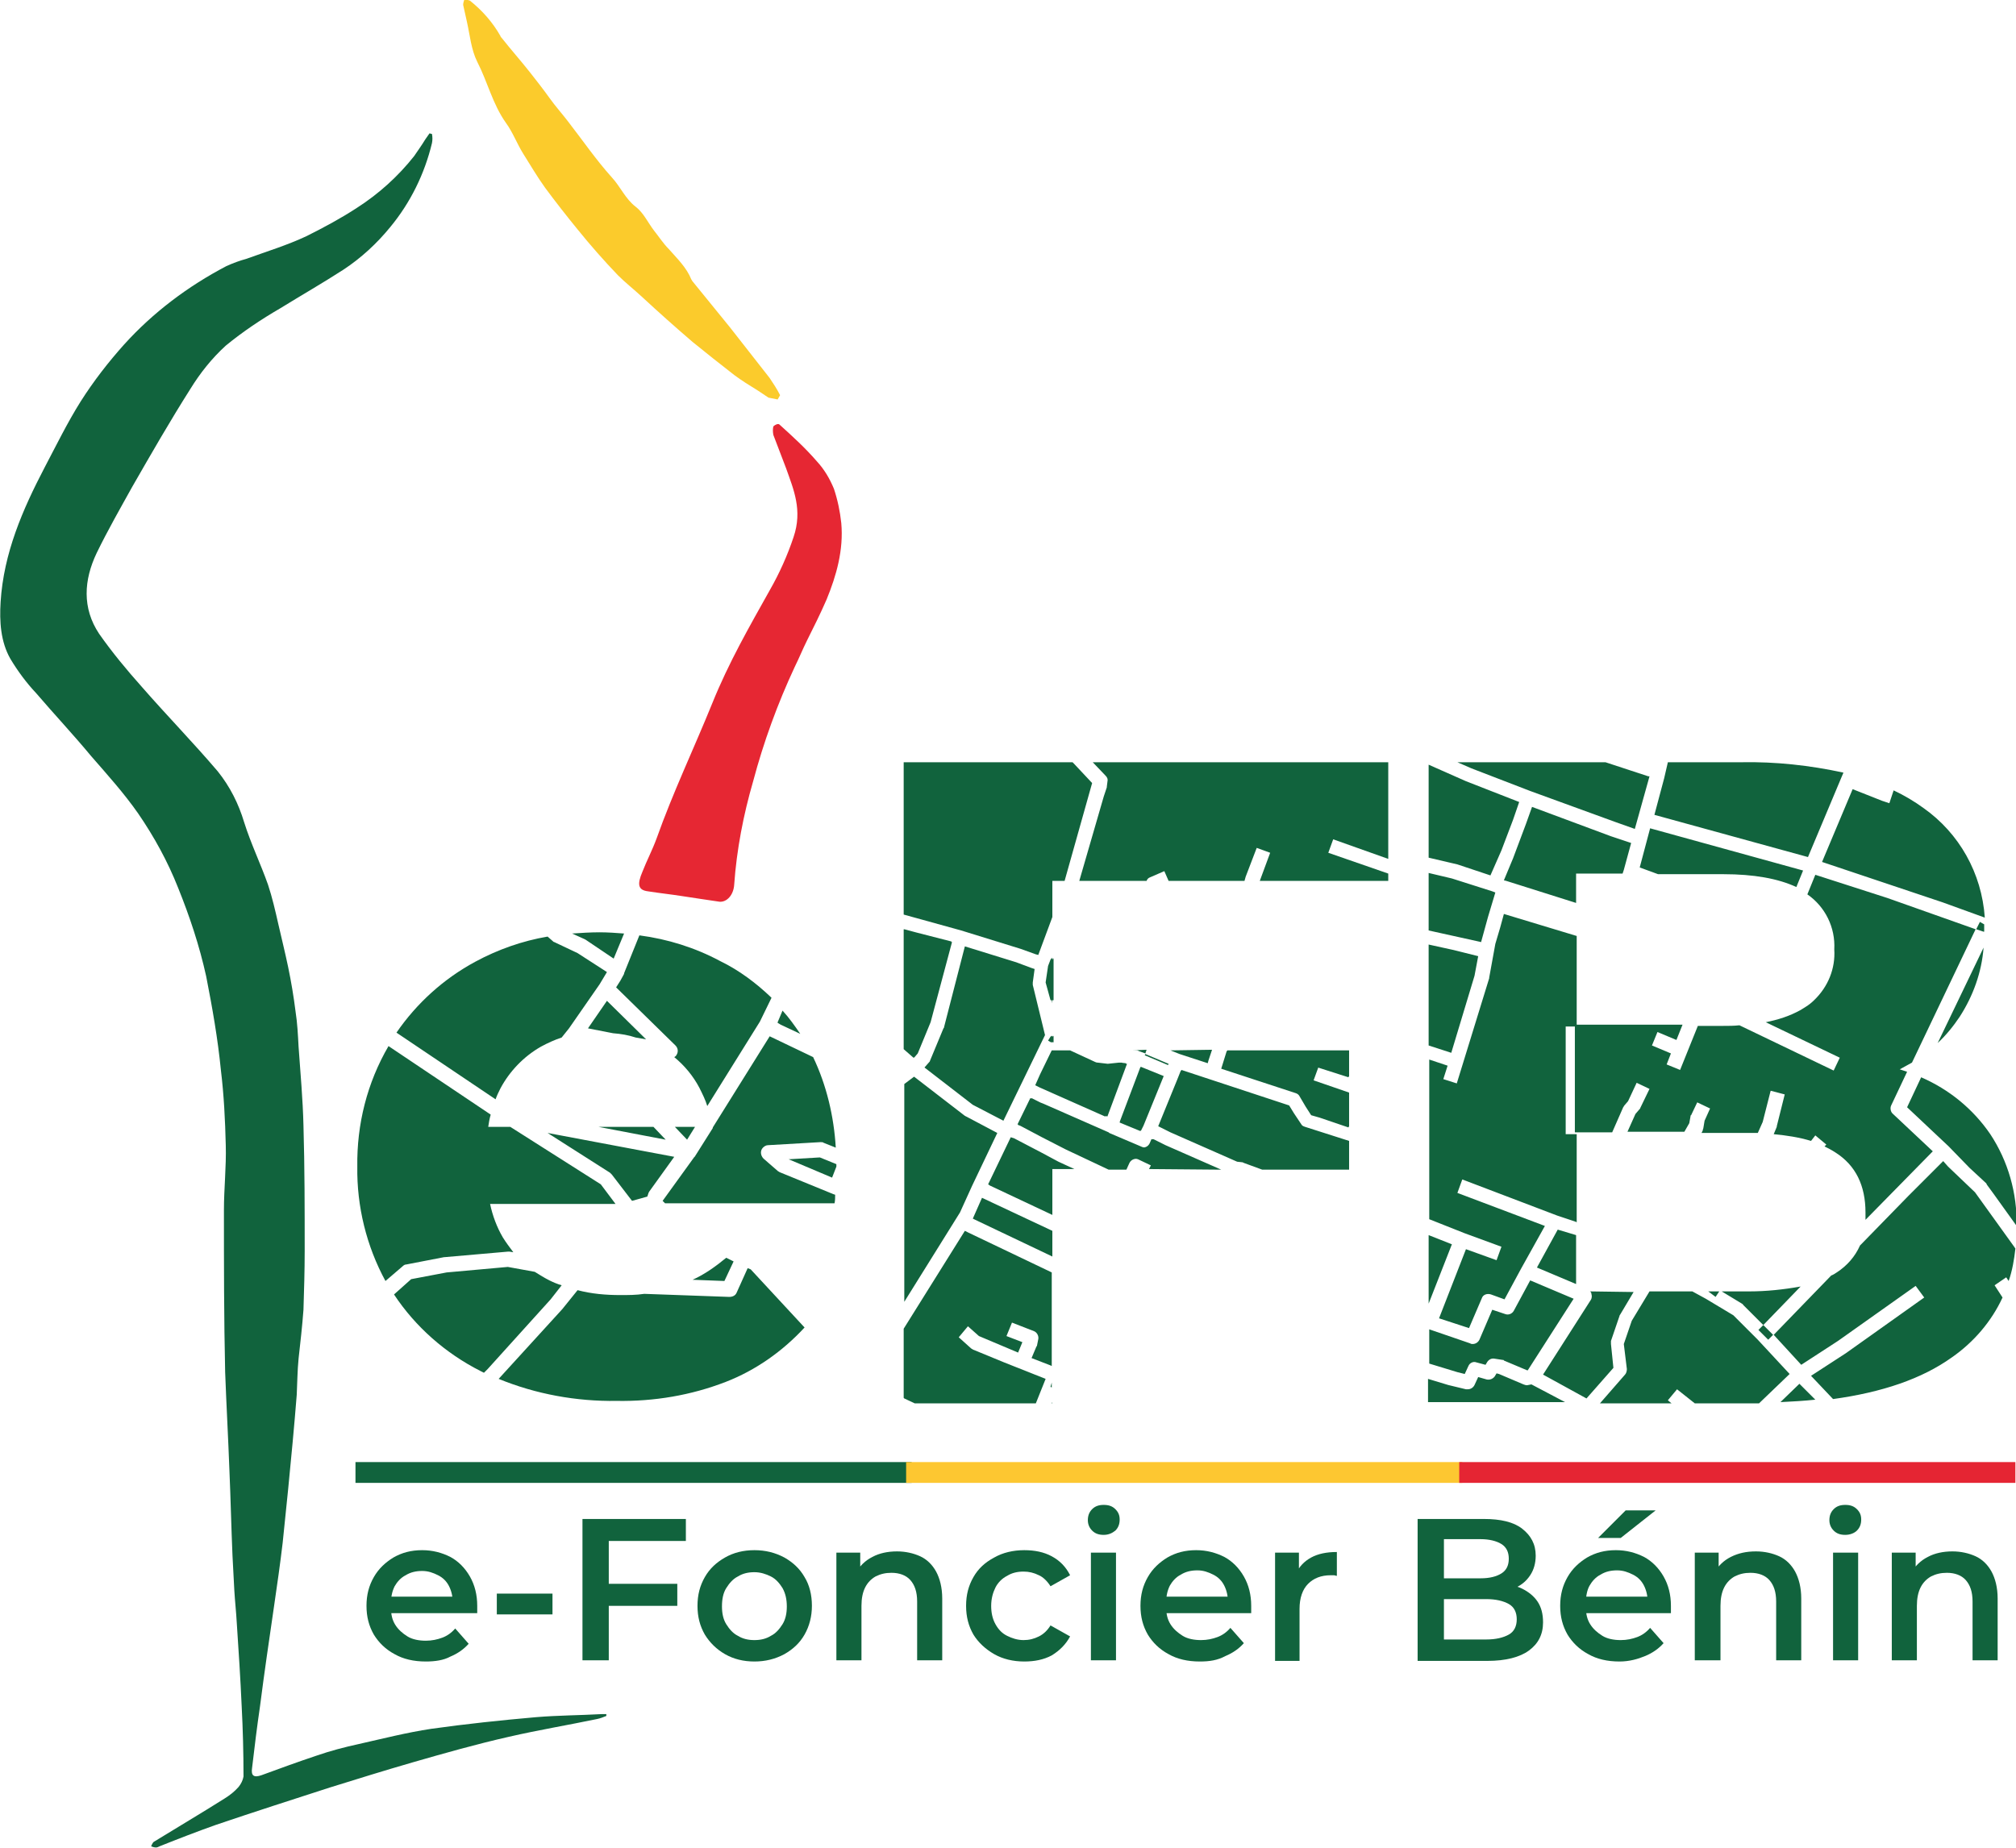 <?xml version="1.0" encoding="utf-8"?>
<!-- Generator: Adobe Illustrator 25.1.0, SVG Export Plug-In . SVG Version: 6.00 Build 0)  -->
<svg version="1.1" id="Calque_1" xmlns="http://www.w3.org/2000/svg" xmlns:xlink="http://www.w3.org/1999/xlink" x="0px" y="0px"
	 viewBox="0 0 329.5 302.1" style="enable-background:new 0 0 329.5 302.1;" xml:space="preserve">
<style type="text/css">
	.st0{fill:#11633D;}
	.st1{enable-background:new    ;}
	.st2{fill:#FDC731;}
	.st3{fill:#E52533;}
	.st4{fill:#FBCB2C;}
	.st5{fill:#E62733;}
</style>
<g id="Calque_2_1_">
	<g id="Calque_1-2">
		<path class="st0" d="M191.3,171.7l1.5,0.6l0,0l4.6,1.5l0,0l0.1-0.4l0.6-1.8L191.3,171.7z M187.2,172.3l-0.1,0.2l3.8,1.6l0.1-0.2
			L187.2,172.3z M185.1,171.7h0.6c0.1,0,0.3,0,0.4,0.1l0,0l1.1,0.4l0.2-0.6L185.1,171.7z M213.3,184.2c-0.3-0.1-0.5-0.2-0.6-0.4
			l-1.2-1.8l-0.8-1.3l-17.6-5.8l-0.6,1.5l-3.1,7.6l2,1l10.9,4.8l0.9,0.1l0.2,0.1l3,1.1h14.1v-4.6L213.3,184.2z M199.5,191.2l-9.1-4
			l-2-1l-0.3,0.7c-0.3,0.6-0.9,0.8-1.5,0.6l-5.4-2.3l0,0l-0.1-0.1l-10.7-4.7v5.4l3.9,2l7,3.3h2.8l0.5-1.1c0.3-0.6,1-0.8,1.5-0.6
			l2.1,1l-0.3,0.6L199.5,191.2z M186.4,174.5l-3.4,9l3.4,1.4l0.4-0.8l3.3-8.1L186.4,174.5z M186.4,174.5l-3.4,9l3.4,1.4l0.4-0.8
			l3.3-8.1L186.4,174.5z M186.4,174.5l-3.4,9l3.4,1.4l0.4-0.8l3.3-8.1L186.4,174.5z M186.4,174.5l-3.4,9l3.4,1.4l0.4-0.8l3.3-8.1
			L186.4,174.5z M220.5,176v-4.3h-19.9l-0.9,2.9l12.2,4c0.3,0.1,0.5,0.3,0.6,0.5l1,1.7l0.9,1.4l1.4,0.4l4.7,1.6v-5.6l-5.8-2l0.8-2.2
			L220.5,176z M186.4,174.4l-3.4,9l3.4,1.4l0.4-0.8l3.3-8.1L186.4,174.4z M186.4,174.4l-3.4,9l3.4,1.4l0.4-0.8l3.3-8.1L186.4,174.4z
			 M186.4,174.4l-3.4,9l3.4,1.4l0.4-0.8l3.3-8.1L186.4,174.4z M183.1,173.7l-1.9,0.2h-0.3l-1.7-0.2c-0.1,0-0.2,0-0.4-0.1l-4.1-1.9
			h-2.6l-0.1,0.2l-1.8,3.7v2.1l10.6,4.7l3.2-8.6L183.1,173.7z M186.4,174.4l-3.4,9l3.4,1.4l0.4-0.8l3.3-8.1L186.4,174.4z M173,189.9
			l-2.8-1.5v2.7h5.4L173,189.9z M226.9,140.4v-15.8h-48.3l2.1,2.2c0.3,0.3,0.4,0.6,0.3,1l-0.1,0.8v0.1l-0.5,1.5l-4,13.8h11
			c0.1-0.3,0.3-0.5,0.6-0.6l2.3-1l0.7,1.6h12.4l0.2-0.7l1.8-4.7l2.2,0.8l-1.7,4.6h21v-1.2l-9.8-3.4l0.8-2.2L226.9,140.4z
			 M157.9,182.5c-0.1,0-0.1-0.1-0.2-0.1l-8.3-6.4l-1.6,1.2v35.6l9.1-14.6l2-4.4l4.1-8.6L157.9,182.5z M147.8,151.9v19.6l1.6,1.4
			l0.6-0.7l2.1-5.1l3.5-13.1L147.8,151.9z M147.8,151.9v19.6l1.6,1.4l0.6-0.7l2.1-5.1l3.5-13.1L147.8,151.9z M147.8,151.9v19.6
			l1.6,1.4l0.6-0.7l2.1-5.1l3.5-13.1L147.8,151.9z M168.8,161c0-0.1,0-0.3,0-0.4l0.3-2.2l-0.6-0.2l-2.4-0.9l-8.4-2.6l-3.4,13.2
			c0,0.1,0,0.1-0.1,0.2l-2.2,5.3c0,0.1-0.1,0.2-0.2,0.3l-0.7,0.8l7.9,6.1l5,2.6l6.8-14L168.8,161z M171.5,157.9l-0.4,2.7l0.8,2.9
			l0.1,0.5v-7.5L171.5,157.9z M171.5,170.1l0.5,0.3v-1.1L171.5,170.1z M199.4,191.2l-9.1-4l-2-1l-0.3,0.7c-0.3,0.6-0.9,0.8-1.5,0.6
			l-5.4-2.3l0,0l-0.1-0.1l-10.7-4.7l-1.2-0.5l-0.6-0.3l-2.1,4.3l0.3,0.1l0.2,0.1l3.4,1.8l3.9,2l7,3.3h2.8l0.5-1.1
			c0.3-0.6,1-0.8,1.5-0.6l2.1,1l-0.3,0.6L199.4,191.2z M183,173.7l-1.9,0.2h-0.3l-1.7-0.2c-0.1,0-0.2,0-0.4-0.1l-4.1-1.9H172
			l-0.1,0.2l-1.8,3.7l-0.8,1.8l0.6,0.3l0.2,0.1l10.6,4.7l3.2-8.6L183,173.7z M171.4,157.9l-0.4,2.7l0.8,2.9h0.1v-6.9L171.4,157.9z
			 M171.4,170.1l0.5,0.3v-1.1L171.4,170.1z M199.4,191.2l-9.1-4l-2-1l-0.3,0.7c-0.3,0.6-0.9,0.8-1.5,0.6l-5.4-2.3l0,0l-0.1-0.1
			l-10.7-4.7l-1.1-0.5l-0.6-0.3l-2.1,4.3l0.3,0.1l0.2,0.1l3.4,1.8l3.9,2l7,3.3h2.8l0.5-1.1c0.3-0.6,1-0.8,1.5-0.6l2.1,1l-0.3,0.6
			L199.4,191.2z M183,173.7l-1.9,0.2h-0.3l-1.7-0.2c-0.1,0-0.2,0-0.4-0.1l-4.1-1.9H172l-0.1,0.2l-1.8,3.7l-0.8,1.8l0.6,0.3l0.2,0.1
			l10.6,4.7l3.2-8.6L183,173.7z M171.4,157.9l-0.4,2.7l0.8,2.9h0.1v-6.9L171.4,157.9z M171.4,170.1l0.5,0.3v-1.1L171.4,170.1z
			 M199.3,191.2l-9.1-4l-2-1l-0.3,0.7c-0.3,0.6-0.9,0.8-1.5,0.6l-5.4-2.3l0,0l-0.1-0.1l-10.7-4.7l-1.1-0.5l-0.6-0.3l-2.1,4.3
			l0.3,0.1l0.2,0.1l3.4,1.8l3.9,2l7,3.3h2.8l0.5-1.1c0.3-0.6,1-0.8,1.5-0.6l2.1,1l-0.3,0.6L199.3,191.2z M183,173.7l-1.9,0.2h-0.3
			l-1.7-0.2c-0.1,0-0.2,0-0.4-0.1l-4.1-1.9H172l-0.1,0.2l-1.8,3.7l-0.8,1.8l0.6,0.3l0.2,0.1l10.6,4.7l3.2-8.6L183,173.7z
			 M171.4,157.9l-0.4,2.7l0.8,2.9h0.1v-6.9L171.4,157.9z M171.4,170.1l0.5,0.3v-1.1L171.4,170.1z M199.3,191.2l-9.1-4l-2-1l-0.3,0.7
			c-0.3,0.6-0.9,0.8-1.5,0.6l-5.4-2.3l0,0l-0.1-0.1l-10.7-4.7l-1.1-0.5l-0.6-0.3l-2.1,4.3l0.3,0.1l0.2,0.1l3.4,1.8l3.9,2l7,3.3h2.8
			l0.5-1.1c0.3-0.6,1-0.8,1.5-0.6l2.1,1l-0.3,0.6L199.3,191.2z M183,173.7l-1.9,0.2h-0.3l-1.7-0.2c-0.1,0-0.2,0-0.4-0.1l-4.1-1.9
			H172l-0.1,0.2l-1.8,3.7l-0.8,1.8l0.6,0.3l0.2,0.1l10.6,4.7l3.2-8.6L183,173.7z M171.4,157.9l-0.4,2.7l0.8,2.9h0.1v-6.9
			L171.4,157.9z M171.4,170.1l0.5,0.3v-1.1L171.4,170.1z M199.3,191.2l-9.1-4l-2-1l-0.3,0.7c-0.3,0.6-0.9,0.8-1.5,0.6l-5.4-2.3l0,0
			l-0.1-0.1l-10.7-4.7l-1.1-0.5l-0.6-0.3l-2.1,4.3l0.3,0.1l0.2,0.1l3.4,1.8l3.9,2l7,3.3h2.8l0.5-1.1c0.3-0.6,1-0.8,1.5-0.6l2.1,1
			l-0.3,0.6L199.3,191.2z M182.9,173.7l-1.9,0.2h-0.3l-1.7-0.2c-0.1,0-0.2,0-0.4-0.1l-4.1-1.9H172l-0.1,0.2l-1.8,3.7l-0.8,1.8
			l0.6,0.3l0.2,0.1l10.6,4.7l3.2-8.6L182.9,173.7z M171.4,157.9l-0.4,2.7l0.8,2.9h0.1v-6.9L171.4,157.9z M171.4,170.1l0.5,0.3v-1.1
			L171.4,170.1z M199.3,191.2l-9.1-4l-2-1l-0.3,0.7c-0.3,0.6-0.9,0.8-1.5,0.6l-5.4-2.3l0,0l-0.1-0.1l-10.7-4.7l-1.1-0.5l-0.6-0.3
			l-2.1,4.3l0.3,0.1l0.2,0.1l3.4,1.8l3.9,2l7,3.3h2.8l0.5-1.1c0.3-0.6,1-0.8,1.5-0.6l2.1,1l-0.3,0.6L199.3,191.2z M182.9,173.7
			l-1.9,0.2h-0.3l-1.7-0.2c-0.1,0-0.2,0-0.4-0.1l-4.1-1.9h-2.6l-0.1,0.2l-1.8,3.7l-0.8,1.8l0.6,0.3l0.2,0.1l10.6,4.7l3.2-8.6
			L182.9,173.7z M171.3,157.9l-0.4,2.7l0.8,2.9h0.1v-6.9L171.3,157.9z M171.3,170.1l0.5,0.3v-1.1L171.3,170.1z M199.3,191.2l-9.1-4
			l-2-1l-0.3,0.7c-0.3,0.6-0.9,0.8-1.5,0.6l-5.4-2.3l0,0l-0.1-0.1l-10.7-4.7l-1-0.5l-0.6-0.3l-2.1,4.3l0.3,0.1l0.2,0.1l3.4,1.8
			l3.9,2l7,3.3h2.8l0.5-1.1c0.3-0.6,1-0.8,1.5-0.6l2.1,1l-0.3,0.6L199.3,191.2z M182.9,173.7l-1.9,0.2h-0.3l-1.7-0.2
			c-0.1,0-0.2,0-0.4-0.1l-4.1-1.9h-2.6l-0.1,0.2l-1.8,3.7l-0.8,1.8l0.6,0.3l0.2,0.1l10.6,4.7l3.2-8.6L182.9,173.7z M171.3,157.9
			l-0.4,2.7l0.8,2.9h0.1v-6.9L171.3,157.9z M171.3,170.1l0.5,0.3v-1.1L171.3,170.1z M182.9,173.7l-1.9,0.2h-0.3l-1.7-0.2
			c-0.1,0-0.2,0-0.4-0.1l-4.1-1.9h-2.6l-0.1,0.2l-1.8,3.7l-0.8,1.8l0.6,0.3l0.2,0.1l10.6,4.7l3.2-8.6L182.9,173.7z M169,179.8
			l-0.6-0.3l-2.1,4.3l0.3,0.1l0.2,0.1l3.4,1.8v-5.4L169,179.8z M171.5,157.9l-0.4,2.7l0.8,2.9h0.1v-6.9L171.5,157.9z M171.5,170.1
			l0.5,0.3v-1.1L171.5,170.1z M175.5,124.8c-0.1-0.1-0.1-0.1-0.2-0.2h-27.6v24.9l9.4,2.6l9.7,3l2.5,0.9l0.4,0.1l2.3-6.2V144h2
			l4.5-16L175.5,124.8z M183.1,173.7l-1.9,0.2H181l-1.7-0.2c-0.1,0-0.2,0-0.4-0.1l-4.1-1.9h-2.6l-0.1,0.2l-1.8,3.7l-0.8,1.8l0.6,0.3
			l0.2,0.1l10.6,4.7l3.2-8.6L183.1,173.7z M169,179.8l-0.6-0.3l-2.1,4.3l0.3,0.1l0.2,0.1l3.4,1.8v-5.4L169,179.8z M171.6,170.1
			l0.5,0.3v-1.1L171.6,170.1z M171.6,157.9l-0.4,2.7l0.8,2.9h0.1v-6.9L171.6,157.9z M199.5,191.2l-9.1-4l-2-1l-0.3,0.7
			c-0.3,0.6-0.9,0.8-1.5,0.6l-5.4-2.3l0,0l-0.1-0.1l-10.7-4.7l-1.3-0.5l-0.6-0.3l-2.1,4.3l0.3,0.1l0.2,0.1l3.4,1.8l3.9,2l7,3.3h2.8
			l0.5-1.1c0.3-0.6,1-0.8,1.5-0.6l2.1,1l-0.3,0.6L199.5,191.2z M183.1,173.7l-1.9,0.2H181l-1.7-0.2c-0.1,0-0.2,0-0.4-0.1l-4.1-1.9
			h-2.6l-0.1,0.2l-1.8,3.7l-0.8,1.8l0.6,0.3l0.2,0.1l10.6,4.7l3.2-8.6L183.1,173.7z M171.6,170.1l0.5,0.3v-1.1L171.6,170.1z
			 M171.6,157.9l-0.4,2.7l0.8,2.9h0.1v-6.9L171.6,157.9z M199.5,191.2l-9.1-4l-2-1l-0.3,0.7c-0.3,0.6-0.9,0.8-1.5,0.6l-5.4-2.3l0,0
			l-0.1-0.1l-10.7-4.7l-1.3-0.5l-0.6-0.3l-2.1,4.3l0.3,0.1l0.2,0.1l3.4,1.8l3.9,2l7,3.3h2.8l0.5-1.1c0.3-0.6,1-0.8,1.5-0.6l2.1,1
			l-0.3,0.6L199.5,191.2z M183.2,173.7l-1.9,0.2H181l-1.7-0.2c-0.1,0-0.2,0-0.4-0.1l-4.1-1.9h-2.6l-0.1,0.2l-1.8,3.7l-0.8,1.8
			l0.6,0.3l0.2,0.1l10.6,4.7l3.2-8.6L183.2,173.7z M171.6,170.1l0.5,0.3v-1.1L171.6,170.1z M171.6,157.9l-0.4,2.7l0.8,2.9h0.1v-6.9
			L171.6,157.9z M199.5,191.2l-9.1-4l-2-1l-0.3,0.7c-0.3,0.6-0.9,0.8-1.5,0.6l-5.4-2.3l0,0l-0.1-0.1l-10.7-4.7l-1.3-0.5l-0.6-0.3
			l-2.1,4.3l0.3,0.1l0.2,0.1l3.4,1.8l3.9,2l7,3.3h2.8l0.5-1.1c0.3-0.6,1-0.8,1.5-0.6l2.1,1l-0.3,0.6L199.5,191.2z M183.2,173.7
			l-1.9,0.2H181l-1.7-0.2c-0.1,0-0.2,0-0.4-0.1l-4.1-1.9h-2.6l-0.1,0.2l-1.8,3.7l-0.8,1.8l0.6,0.3l0.2,0.1l10.6,4.7l3.2-8.6
			L183.2,173.7z M171.6,170.1l0.5,0.3v-1.1L171.6,170.1z M171.6,157.9l-0.4,2.7l0.8,2.9h0.1v-6.9L171.6,157.9z M199.6,191.2l-9.1-4
			l-2-1l-0.3,0.7c-0.3,0.6-0.9,0.8-1.5,0.6l-5.4-2.3l0,0l-0.1-0.1l-10.7-4.7l-1.3-0.5l-0.6-0.3l-2.1,4.3l0.3,0.1l0.2,0.1l3.4,1.8
			l3.9,2l7,3.3h2.8l0.5-1.1c0.3-0.6,1-0.8,1.5-0.6l2.1,1l-0.3,0.6L199.6,191.2z M183.2,173.7l-1.9,0.2H181l-1.7-0.2
			c-0.1,0-0.2,0-0.4-0.1l-4.1-1.9h-2.6l-0.1,0.2l-1.8,3.7l-0.8,1.8l0.6,0.3l0.2,0.1l10.6,4.7l3.2-8.6L183.2,173.7z M171.6,170.1
			l0.5,0.3v-1.1L171.6,170.1z M171.6,157.9l-0.4,2.7l0.8,2.9h0.1v-6.9L171.6,157.9z M199.6,191.2l-9.1-4l-2-1l-0.3,0.7
			c-0.3,0.6-0.9,0.8-1.5,0.6l-5.4-2.3l0,0l-0.1-0.1l-10.7-4.7l-1.4-0.5l-0.6-0.3l-2.1,4.3l0.3,0.1l0.2,0.1l3.4,1.8l3.9,2l7,3.3h2.8
			l0.5-1.1c0.3-0.6,1-0.8,1.5-0.6l2.1,1l-0.3,0.6L199.6,191.2z M183.2,173.7l-1.9,0.2H181l-1.7-0.2c-0.1,0-0.2,0-0.4-0.1l-4.1-1.9
			h-2.6l-0.1,0.2l-1.8,3.7l-0.8,1.8l0.6,0.3l0.2,0.1l10.6,4.7l3.2-8.6L183.2,173.7z M171.7,170.1l0.5,0.3v-1.1L171.7,170.1z
			 M171.7,157.9l-0.4,2.7l0.8,2.9h0.1v-6.9L171.7,157.9z M199.6,191.2l-9.1-4l-2-1l-0.3,0.7c-0.3,0.6-0.9,0.8-1.5,0.6l-5.4-2.3l0,0
			l-0.1-0.1l-10.7-4.7l-1.4-0.5l-0.6-0.3l-2.1,4.3l0.3,0.1l0.2,0.1l3.4,1.8l3.9,2l7,3.3h2.8l0.5-1.1c0.3-0.6,1-0.8,1.5-0.6l2.1,1
			l-0.3,0.6L199.6,191.2z M183.2,173.7l-1.9,0.2H181l-1.7-0.2c-0.1,0-0.2,0-0.4-0.1l-4.1-1.9h-2.6l-0.1,0.2l-1.8,3.7l-0.8,1.8
			l0.6,0.3l0.2,0.1l10.6,4.7l3.2-8.6L183.2,173.7z M171.7,170.1l0.5,0.3v-1.1L171.7,170.1z M171.7,157.9l-0.4,2.7l0.8,2.9h0.1v-6.9
			L171.7,157.9z M199.6,191.2l-9.1-4l-2-1l-0.3,0.7c-0.3,0.6-0.9,0.8-1.5,0.6l-5.4-2.3l0,0l-0.1-0.1l-10.7-4.7l-1.4-0.5l-0.6-0.3
			l-2.1,4.3l0.3,0.1l0.2,0.1l3.4,1.8l3.9,2l7,3.3h2.8l0.5-1.1c0.3-0.6,1-0.8,1.5-0.6l2.1,1l-0.3,0.6L199.6,191.2z M183.3,173.7
			l-1.9,0.2h-0.3l-1.7-0.2c-0.1,0-0.2,0-0.4-0.1l-4.1-1.9h-2.6l-0.1,0.2l-1.8,3.7l-0.8,1.8l0.6,0.3l0.2,0.1l10.6,4.7l3.2-8.6
			L183.3,173.7z M171.7,170.1l0.5,0.3v-1.1L171.7,170.1z M171.7,157.9l-0.4,2.7l0.8,2.9h0.1v-6.9L171.7,157.9z M186.5,174.4l-3.4,9
			l3.4,1.4l0.4-0.8l3.3-8.1L186.5,174.4z M183.3,173.7l-1.9,0.2h-0.3l-1.7-0.2c-0.1,0-0.2,0-0.4-0.1l-4.1-1.9h-2.6l-0.1,0.2
			l-1.8,3.7l-0.8,1.8l0.6,0.3l0.2,0.1l10.6,4.7l3.2-8.6L183.3,173.7z M197.6,173.9L197.6,173.9l0.1-0.4L197.6,173.9z M220.5,176
			v-4.3h-19.9l-0.9,2.9l12.2,4c0.3,0.1,0.5,0.3,0.6,0.5l1,1.7l0.9,1.4l1.4,0.4l4.7,1.6v-5.6l-5.8-2l0.8-2.2L220.5,176z M213.3,184.2
			c-0.3-0.1-0.5-0.2-0.6-0.4l-1.2-1.7l-0.8-1.3l-17.6-5.8l-0.6,1.5l-3.1,7.6l2,1l10.9,4.8l0.9,0.1l0.2,0.1l3,1.1h14.1v-4.6
			L213.3,184.2z M199.5,191.2l-9.1-4l-2-1l-0.3,0.7c-0.3,0.6-0.9,0.8-1.5,0.6l-5.4-2.3l0,0l-0.1-0.1l-10.7-4.7l-1.2-0.6l-0.6-0.3
			l-2.1,4.3l0.3,0.1l0.2,0.1l3.4,1.8l3.9,2l7,3.3h2.8l0.5-1.1c0.3-0.6,1-0.8,1.5-0.6l2.1,1l-0.3,0.6L199.5,191.2z M173,189.9
			l-2.8-1.5l-4.4-2.3l-0.6-0.2l-3.7,7.7l0.3,0.2l10.2,4.8v-7.5h3.6L173,189.9z M147.7,151.9v19.6l1.6,1.4l0.6-0.7l2.1-5.1l3.5-13.2
			L147.7,151.9z M213.2,184.3c-0.3-0.1-0.5-0.2-0.6-0.4l-1.2-1.8l-0.8-1.3L193,175l-0.6,1.5l-3.1,7.6l2,1l10.9,4.8l0.9,0.1l0.2,0.1
			l3,1.1h14.1v-4.6L213.2,184.3z M220.4,176.1v-4.3h-19.9l-0.9,2.9l12.2,4c0.3,0.1,0.5,0.3,0.6,0.5l1,1.7l0.9,1.4l1.4,0.4l4.7,1.6
			v-5.6l-5.8-2l0.8-2.2L220.4,176.1z M213.2,184.3c-0.3-0.1-0.5-0.2-0.6-0.4l-1.2-1.8l-0.8-1.3L193,175l-0.6,1.5l-3.1,7.6l2,1
			l10.9,4.8l0.9,0.1l0.2,0.1l3,1.1h14.1v-4.6L213.2,184.3z M220.4,176.1v-4.3h-19.9l-0.9,2.9l12.2,4c0.3,0.1,0.5,0.3,0.6,0.5l1,1.7
			l0.9,1.4l1.4,0.4l4.7,1.6v-5.6l-5.8-2l0.8-2.2L220.4,176.1z M213.2,184.3c-0.3-0.1-0.5-0.2-0.6-0.4l-1.2-1.8l-0.8-1.3L193,175
			l-0.6,1.5l-3.1,7.6l2,1l10.9,4.8l0.9,0.1l0.2,0.1l3,1.1h14.1v-4.6L213.2,184.3z M220.4,176.1v-4.3h-19.9l-0.9,2.9l12.2,4
			c0.3,0.1,0.5,0.3,0.6,0.5l1,1.7l0.9,1.4l1.4,0.4l4.7,1.6v-5.6l-5.8-2l0.8-2.2L220.4,176.1z M213.2,184.3c-0.3-0.1-0.5-0.2-0.6-0.4
			l-1.2-1.8l-0.8-1.3L193,175l-0.6,1.5l-3.1,7.6l2,1l10.9,4.8l0.9,0.1l0.2,0.1l3,1.1h14.1v-4.6L213.2,184.3z M220.4,176.1v-4.3
			h-19.9l-0.9,2.9l12.2,4c0.3,0.1,0.5,0.3,0.6,0.5l1,1.7l0.9,1.4l1.4,0.4l4.7,1.6v-5.6l-5.8-2l0.8-2.2L220.4,176.1z M213.2,184.3
			c-0.3-0.1-0.5-0.2-0.6-0.4l-1.2-1.8l-0.8-1.3L193,175l-0.6,1.5l-3.1,7.6l2,1l10.9,4.8l0.9,0.1l0.2,0.1l3,1.1h14.1v-4.6
			L213.2,184.3z M213.2,184.3c-0.3-0.1-0.5-0.2-0.6-0.4l-1.2-1.8l-0.8-1.3L193,175l-0.6,1.5l-3.1,7.6l2,1l10.9,4.8l0.9,0.1l0.2,0.1
			l3,1.1h14.1v-4.6L213.2,184.3z M213.2,184.3c-0.3-0.1-0.5-0.2-0.6-0.4l-1.2-1.8l-0.8-1.3L193,175l-0.6,1.5l-3.1,7.6l2,1l10.9,4.8
			l0.9,0.1l0.2,0.1l3,1.1h14.1v-4.6L213.2,184.3z M213.2,184.3c-0.3-0.1-0.5-0.2-0.6-0.4l-1.2-1.8l-0.8-1.3L193,175l-0.6,1.5
			l-3.1,7.6l2,1l10.9,4.8l0.9,0.1l0.2,0.1l3,1.1h14.1v-4.6L213.2,184.3z M213.2,184.3c-0.3-0.1-0.5-0.2-0.6-0.4l-1.2-1.8l-0.8-1.3
			L193,175l-0.6,1.5l-3.1,7.6l2,1l10.9,4.8l0.9,0.1l0.2,0.1l3,1.1h14.1v-4.6L213.2,184.3z M213.2,184.3c-0.3-0.1-0.5-0.2-0.6-0.4
			l-1.2-1.8l-0.8-1.3L193,175l-0.6,1.5l-3.1,7.6l2,1l10.9,4.8l0.9,0.1l0.2,0.1l3,1.1h14.1v-4.6L213.2,184.3z M213.2,184.3
			c-0.3-0.1-0.5-0.2-0.6-0.4l-1.2-1.8l-0.8-1.3L193,175l-0.6,1.5l-3.1,7.6l2,1l10.9,4.8l0.9,0.1l0.2,0.1l3,1.1h14.1v-4.6
			L213.2,184.3z M160.5,195.8l-1.5,3.4l0,0l0.4,0.2l12.6,6v-4.2L160.5,195.8z M213.2,184.3c-0.3-0.1-0.5-0.2-0.6-0.4l-1.2-1.8
			l-0.8-1.3L193,175l-0.6,1.5l-3.1,7.6l2,1l10.9,4.8l0.9,0.1l0.2,0.1l3,1.1h14.1v-4.6L213.2,184.3z M213.2,184.3
			c-0.3-0.1-0.5-0.2-0.6-0.4l-1.2-1.8l-0.8-1.3L193,175l-0.6,1.5l-3.1,7.6l2,1l10.9,4.8l0.9,0.1l0.2,0.1l3,1.1h14.1v-4.6
			L213.2,184.3z M213.2,184.3c-0.3-0.1-0.5-0.2-0.6-0.4l-1.2-1.8l-0.8-1.3L193,175l-0.6,1.5l-3.1,7.6l2,1l10.9,4.8l0.9,0.1l0.2,0.1
			l3,1.1h14.1v-4.6L213.2,184.3z M213.2,184.3c-0.3-0.1-0.5-0.2-0.6-0.4l-1.2-1.8l-0.8-1.3L193,175l-0.6,1.5l-3.1,7.6l2,1l10.9,4.8
			l0.9,0.1l0.2,0.1l3,1.1h14.1v-4.6L213.2,184.3z M213.2,184.3c-0.3-0.1-0.5-0.2-0.6-0.4l-1.2-1.8l-0.8-1.3L193,175l-0.6,1.5
			l-3.1,7.6l2,1l10.9,4.8l0.9,0.1l0.2,0.1l3,1.1h14.1v-4.6L213.2,184.3z M213.2,184.3c-0.3-0.1-0.5-0.2-0.6-0.4l-1.2-1.8l-0.8-1.3
			L193,175l-0.6,1.5l-3.1,7.6l2,1l10.9,4.8l0.9,0.1l0.2,0.1l3,1.1h14.1v-4.6L213.2,184.3z M213.2,184.3c-0.3-0.1-0.5-0.2-0.6-0.4
			l-1.2-1.8l-0.8-1.3L193,175l-0.6,1.5l-3.1,7.6l2,1l10.9,4.8l0.9,0.1l0.2,0.1l3,1.1h14.1v-4.6L213.2,184.3z M220.4,176.1v-4.3
			h-19.9l-0.9,2.9l12.2,4c0.3,0.1,0.5,0.3,0.6,0.5l1,1.7l0.9,1.4l1.4,0.4l4.7,1.6v-5.6l-5.8-2l0.8-2.2L220.4,176.1z M213.2,184.3
			c-0.3-0.1-0.5-0.2-0.6-0.4l-1.2-1.8l-0.8-1.3L193,175l-0.6,1.5l-3.1,7.6l2,1l10.9,4.8l0.9,0.1l0.2,0.1l3,1.1h14.1v-4.6
			L213.2,184.3z M220.4,176.1v-4.3h-19.9l-0.9,2.9l12.2,4c0.3,0.1,0.5,0.3,0.6,0.5l1,1.7l0.9,1.4l1.4,0.4l4.7,1.6v-5.6l-5.8-2
			l0.8-2.2L220.4,176.1z M213.2,184.3c-0.3-0.1-0.5-0.2-0.6-0.4l-1.2-1.8l-0.8-1.3L193,175l-0.6,1.5l-3.1,7.6l2,1l10.9,4.8l0.9,0.1
			l0.2,0.1l3,1.1h14.1v-4.6L213.2,184.3z M220.4,176.1v-4.3h-19.9l-0.9,2.9l12.2,4c0.3,0.1,0.5,0.3,0.6,0.5l1,1.7l0.9,1.4l1.4,0.4
			l4.7,1.6v-5.6l-5.8-2l0.8-2.2L220.4,176.1z M213.2,184.3c-0.3-0.1-0.5-0.2-0.6-0.4l-1.2-1.8l-0.8-1.3L193,175l-0.6,1.5l-3.1,7.6
			l2,1l10.9,4.8l0.9,0.1l0.2,0.1l3,1.1h14.1v-4.6L213.2,184.3z M171.9,229.4h0.1v-0.2L171.9,229.4z M171.7,226.7l0.2,0.1V226
			L171.7,226.7z M158.3,201.5l-0.6-0.3l-10,16v11.3l0.1,0.1l1.7,0.8h19.8l1.6-4l-6.8-2.7l-5.1-2.1c-0.1-0.1-0.2-0.1-0.3-0.2l-2-1.8
			l1.5-1.8l1.8,1.6l6.4,2.7l0.7-1.7l-2.6-1l0.9-2.2l3.6,1.4c0.5,0.2,0.8,0.8,0.7,1.3l-0.2,1c0,0.1,0,0.1-0.1,0.2l-0.8,1.9l3.1,1.2
			l0.2,0.1V208L158.3,201.5z M197.4,173.9L197.4,173.9l0.1-0.4L197.4,173.9z M220.5,176v-4.3h-19.9l-0.9,2.9l12.2,4
			c0.3,0.1,0.5,0.3,0.6,0.5l1,1.7l0.9,1.4l1.4,0.4l4.7,1.6v-5.6l-5.8-2l0.8-2.2L220.5,176z M213.3,184.2c-0.3-0.1-0.5-0.2-0.6-0.4
			l-1.2-1.7l-0.8-1.3l-17.6-5.8l-0.6,1.5l-3.1,7.6l2,1l10.9,4.8l0.9,0.1l0.2,0.1l3,1.1h14.1v-4.6L213.3,184.2z M147.8,151.9v19.6
			l1.6,1.4l0.6-0.7l2.1-5.1l3.4-13.1L147.8,151.9z"/>
		<path class="st0" d="M245.8,149.4l-0.3,1.1l-0.3,1.1l-0.8,2.7l-0.2,1.1l0,0l-0.8,4.4v0.1l-5.3,17.2l-2.2-0.7l0.7-2.2l-3-1v26.1
			l5.8,2.3l6,2.2l-0.8,2.2l-5-1.8l-4.4,11.3l4.9,1.6l2.1-4.9c0.2-0.6,0.9-0.8,1.5-0.6l2.2,0.8l2.7-5l3.9-7l-14.3-5.4l0.8-2.2
			l15.5,5.9l3,1l0.2,0.1v-14.4h-1.8v-17.6h1.8V153L245.8,149.4z M309.1,180.7l2.6-5.5l-1.2-0.4c0.7-0.4,1.3-0.7,2-1.1l0,0l10.4-21.8
			l-14.4-5.1l-11.8-3.8l-1.3,3.2c2.9,2,4.6,5.4,4.4,9c0.2,3.1-1,6.1-3.3,8.3c-0.4,0.4-0.9,0.8-1.4,1.1c-0.3,0.2-0.5,0.3-0.8,0.5
			c-1.8,1-3.7,1.6-5.7,2l12.1,5.8l-1,2.1l-15.4-7.4c-0.9,0.1-1.8,0.1-2.8,0.1h-4l-2.9,7.2l-2.2-0.9l0.7-1.8l-3.1-1.3l0.9-2.2
			l3.1,1.3l1-2.5h-17.6v17.6h6.1l1.8-4.1c0.1-0.1,0.1-0.2,0.2-0.3l0.6-0.7l1.4-3l2.1,1l-1.5,3.1c0,0.1-0.1,0.2-0.2,0.3l-0.6,0.7
			L266,185h9.3l0.8-1.4l0.2-1.1c0-0.1,0-0.2,0.1-0.2l1-2.1l2.1,1l-0.9,2l-0.2,1.2c0,0.1-0.1,0.2-0.1,0.4l-0.2,0.4h7.6h1.6l0.8-1.8
			l1.3-5.1l2.3,0.6l-1.3,5.2v0.1l-0.5,1.2c2.1,0.2,4.1,0.5,6.1,1.1l0.7-0.9l1.8,1.5l-0.3,0.3c0.6,0.3,1.2,0.6,1.8,1
			c3.3,2.1,4.9,5.4,4.9,9.8c0,0.4,0,0.8,0,1.2l11-11.2l-6.6-6.2C309,181.7,308.9,181.1,309.1,180.7z M309.1,180.7l2.6-5.5l-1.2-0.4
			c0.7-0.4,1.3-0.7,2-1.1l0,0l10.4-21.8l-14.4-5.1l-11.8-3.8l-1.3,3.2c2.9,2,4.6,5.4,4.4,9c0.2,3.1-1,6.1-3.3,8.3
			c-0.4,0.4-0.9,0.8-1.4,1.1c-0.3,0.2-0.5,0.3-0.8,0.5c-1.8,1-3.7,1.6-5.7,2l12.1,5.8l-1,2.1l-15.4-7.4c-0.9,0.1-1.8,0.1-2.8,0.1h-4
			l-2.9,7.2l-2.2-0.9l0.7-1.8l-3.1-1.3l0.9-2.2l3.1,1.3l1-2.5h-17.6v17.6h6.1l1.8-4.1c0.1-0.1,0.1-0.2,0.2-0.3l0.6-0.7l1.4-3l2.1,1
			l-1.5,3.1c0,0.1-0.1,0.2-0.2,0.3l-0.6,0.7L266,185h9.3l0.8-1.4l0.2-1.1c0-0.1,0-0.2,0.1-0.2l1-2.1l2.1,1l-0.9,2l-0.2,1.2
			c0,0.1-0.1,0.2-0.1,0.4l-0.2,0.4h7.6h1.6l0.8-1.8l1.3-5.1l2.3,0.6l-1.3,5.2v0.1l-0.5,1.2c2.1,0.2,4.1,0.5,6.1,1.1l0.7-0.9l1.8,1.5
			l-0.3,0.3c0.6,0.3,1.2,0.6,1.8,1c3.3,2.1,4.9,5.4,4.9,9.8c0,0.4,0,0.8,0,1.2l11-11.2l-6.6-6.2C309,181.7,308.9,181.1,309.1,180.7z
			 M309.1,180.7l2.6-5.5l-1.2-0.4c0.7-0.4,1.3-0.7,2-1.1l0,0l10.4-21.8l-14.4-5.1l-11.8-3.8l-1.3,3.2c2.9,2,4.6,5.4,4.4,9
			c0.2,3.1-1,6.1-3.3,8.3c-0.4,0.4-0.9,0.8-1.4,1.1c-0.3,0.2-0.5,0.3-0.8,0.5c-1.8,1-3.7,1.6-5.7,2l12.1,5.8l-1,2.1l-15.4-7.4
			c-0.9,0.1-1.8,0.1-2.8,0.1h-4l-2.9,7.2l-2.2-0.9l0.7-1.8l-3.1-1.3l0.9-2.2l3.1,1.3l1-2.5h-17.6v17.6h6.1l1.8-4.1
			c0.1-0.1,0.1-0.2,0.2-0.3l0.6-0.7l1.4-3l2.1,1l-1.5,3.1c0,0.1-0.1,0.2-0.2,0.3l-0.6,0.7L266,185h9.3l0.8-1.4l0.2-1.1
			c0-0.1,0-0.2,0.1-0.2l1-2.1l2.1,1l-0.9,2l-0.2,1.2c0,0.1-0.1,0.2-0.1,0.4l-0.2,0.4h7.6h1.6l0.8-1.8l1.3-5.1l2.3,0.6l-1.3,5.2v0.1
			l-0.5,1.2c2.1,0.2,4.1,0.5,6.1,1.1l0.7-0.9l1.8,1.5l-0.3,0.3c0.6,0.3,1.2,0.6,1.8,1c3.3,2.1,4.9,5.4,4.9,9.8c0,0.4,0,0.8,0,1.2
			l11-11.2l-6.6-6.2C309,181.7,308.9,181.1,309.1,180.7z M309.1,180.7l2.6-5.5l-1.2-0.4c0.7-0.4,1.3-0.7,2-1.1l0,0l10.4-21.8
			l-14.4-5.1l-11.8-3.8l-1.3,3.2c2.9,2,4.6,5.4,4.4,9c0.2,3.1-1,6.1-3.3,8.3c-0.4,0.4-0.9,0.8-1.4,1.1c-0.3,0.2-0.5,0.3-0.8,0.5
			c-1.8,1-3.7,1.6-5.7,2l12.1,5.8l-1,2.1l-15.4-7.4c-0.9,0.1-1.8,0.1-2.8,0.1h-4l-2.9,7.2l-2.2-0.9l0.7-1.8l-3.1-1.3l0.9-2.2
			l3.1,1.3l1-2.5h-17.6v17.6h6.1l1.8-4.1c0.1-0.1,0.1-0.2,0.2-0.3l0.6-0.7l1.4-3l2.1,1l-1.5,3.1c0,0.1-0.1,0.2-0.2,0.3l-0.6,0.7
			L266,185h9.3l0.8-1.4l0.2-1.1c0-0.1,0-0.2,0.1-0.2l1-2.1l2.1,1l-0.9,2l-0.2,1.2c0,0.1-0.1,0.2-0.1,0.4l-0.2,0.4h7.6h1.6l0.8-1.8
			l1.3-5.1l2.3,0.6l-1.3,5.2v0.1l-0.5,1.2c2.1,0.2,4.1,0.5,6.1,1.1l0.7-0.9l1.8,1.5l-0.3,0.3c0.6,0.3,1.2,0.6,1.8,1
			c3.3,2.1,4.9,5.4,4.9,9.8c0,0.4,0,0.8,0,1.2l11-11.2l-6.6-6.2C309,181.7,308.9,181.1,309.1,180.7z M309.1,180.7l2.6-5.5l-1.2-0.4
			c0.7-0.4,1.3-0.7,2-1.1l0,0l10.4-21.8l-14.4-5.1l-11.8-3.8l-1.3,3.2c2.9,2,4.6,5.4,4.4,9c0.2,3.1-1,6.1-3.3,8.3
			c-0.4,0.4-0.9,0.8-1.4,1.1c-0.3,0.2-0.5,0.3-0.8,0.5c-1.8,1-3.7,1.6-5.7,2l12.1,5.8l-1,2.1l-15.4-7.4c-0.9,0.1-1.8,0.1-2.8,0.1h-4
			l-2.9,7.2l-2.2-0.9l0.7-1.8l-3.1-1.3l0.9-2.2l3.1,1.3l1-2.5h-17.6v17.6h6.1l1.8-4.1c0.1-0.1,0.1-0.2,0.2-0.3l0.6-0.7l1.4-3l2.1,1
			l-1.5,3.1c0,0.1-0.1,0.2-0.2,0.3l-0.6,0.7L266,185h9.3l0.8-1.4l0.2-1.1c0-0.1,0-0.2,0.1-0.2l1-2.1l2.1,1l-0.9,2l-0.2,1.2
			c0,0.1-0.1,0.2-0.1,0.4l-0.2,0.4h7.6h1.6l0.8-1.8l1.3-5.1l2.3,0.6l-1.3,5.2v0.1l-0.5,1.2c2.1,0.2,4.1,0.5,6.1,1.1l0.7-0.9l1.8,1.5
			l-0.3,0.3c0.6,0.3,1.2,0.6,1.8,1c3.3,2.1,4.9,5.4,4.9,9.8c0,0.4,0,0.8,0,1.2l11-11.2l-6.6-6.2C309,181.7,308.9,181.1,309.1,180.7z
			 M309.1,180.7l2.6-5.5l-1.2-0.4c0.7-0.4,1.3-0.7,2-1.1l0,0l10.4-21.8l-14.4-5.1l-11.8-3.8l-1.3,3.2c2.9,2,4.6,5.4,4.4,9
			c0.2,3.1-1,6.1-3.3,8.3c-0.4,0.4-0.9,0.8-1.4,1.1c-0.3,0.2-0.5,0.3-0.8,0.5c-1.8,1-3.7,1.6-5.7,2l12.1,5.8l-1,2.1l-15.4-7.4
			c-0.9,0.1-1.8,0.1-2.8,0.1h-4l-2.9,7.2l-2.2-0.9l0.7-1.8l-3.1-1.3l0.9-2.2l3.1,1.3l1-2.5h-17.6v17.6h6.1l1.8-4.1
			c0.1-0.1,0.1-0.2,0.2-0.3l0.6-0.7l1.4-3l2.1,1l-1.5,3.1c0,0.1-0.1,0.2-0.2,0.3l-0.6,0.7L266,185h9.3l0.8-1.4l0.2-1.1
			c0-0.1,0-0.2,0.1-0.2l1-2.1l2.1,1l-0.9,2l-0.2,1.2c0,0.1-0.1,0.2-0.1,0.4l-0.2,0.4h7.6h1.6l0.8-1.8l1.3-5.1l2.3,0.6l-1.3,5.2v0.1
			l-0.5,1.2c2.1,0.2,4.1,0.5,6.1,1.1l0.7-0.9l1.8,1.5l-0.3,0.3c0.6,0.3,1.2,0.6,1.8,1c3.3,2.1,4.9,5.4,4.9,9.8c0,0.4,0,0.8,0,1.2
			l11-11.2l-6.6-6.2C309,181.7,308.9,181.1,309.1,180.7z M309.1,180.7l2.6-5.5l-1.2-0.4c0.7-0.4,1.3-0.7,2-1.1l0,0l10.4-21.8
			l-14.4-5.1l-11.8-3.8l-1.3,3.2c2.9,2,4.6,5.4,4.4,9c0.2,3.1-1,6.1-3.3,8.3c-0.4,0.4-0.9,0.8-1.4,1.1c-0.3,0.2-0.5,0.3-0.8,0.5
			c-1.8,1-3.7,1.6-5.7,2l12.1,5.8l-1,2.1l-15.4-7.4c-0.9,0.1-1.8,0.1-2.8,0.1h-4l-2.9,7.2l-2.2-0.9l0.7-1.8l-3.1-1.3l0.9-2.2
			l3.1,1.3l1-2.5h-17.6v17.6h6.1l1.8-4.1c0.1-0.1,0.1-0.2,0.2-0.3l0.6-0.7l1.4-3l2.1,1l-1.5,3.1c0,0.1-0.1,0.2-0.2,0.3l-0.6,0.7
			L266,185h9.3l0.8-1.4l0.2-1.1c0-0.1,0-0.2,0.1-0.2l1-2.1l2.1,1l-0.9,2l-0.2,1.2c0,0.1-0.1,0.2-0.1,0.4l-0.2,0.4h7.6h1.6l0.8-1.8
			l1.3-5.1l2.3,0.6l-1.3,5.2v0.1l-0.5,1.2c2.1,0.2,4.1,0.5,6.1,1.1l0.7-0.9l1.8,1.5l-0.3,0.3c0.6,0.3,1.2,0.6,1.8,1
			c3.3,2.1,4.9,5.4,4.9,9.8c0,0.4,0,0.8,0,1.2l11-11.2l-6.6-6.2C309,181.7,308.9,181.1,309.1,180.7z M309.1,180.7l2.6-5.5l-1.2-0.4
			c0.7-0.4,1.3-0.7,2-1.1l0,0l10.4-21.8l-14.4-5.1l-11.8-3.8l-1.3,3.2c2.9,2,4.6,5.4,4.4,9c0.2,3.1-1,6.1-3.3,8.3
			c-0.4,0.4-0.9,0.8-1.4,1.1c-0.3,0.2-0.5,0.3-0.8,0.5c-1.8,1-3.7,1.6-5.7,2l12.1,5.8l-1,2.1l-15.4-7.4c-0.9,0.1-1.8,0.1-2.8,0.1h-4
			l-2.9,7.2l-2.2-0.9l0.7-1.8l-3.1-1.3l0.9-2.2l3.1,1.3l1-2.5h-17.6v17.6h6.1l1.8-4.1c0.1-0.1,0.1-0.2,0.2-0.3l0.6-0.7l1.4-3l2.1,1
			l-1.5,3.1c0,0.1-0.1,0.2-0.2,0.3l-0.6,0.7L266,185h9.3l0.8-1.4l0.2-1.1c0-0.1,0-0.2,0.1-0.2l1-2.1l2.1,1l-0.9,2l-0.2,1.2
			c0,0.1-0.1,0.2-0.1,0.4l-0.2,0.4h7.6h1.6l0.8-1.8l1.3-5.1l2.3,0.6l-1.3,5.2v0.1l-0.5,1.2c2.1,0.2,4.1,0.5,6.1,1.1l0.7-0.9l1.8,1.5
			l-0.3,0.3c0.6,0.3,1.2,0.6,1.8,1c3.3,2.1,4.9,5.4,4.9,9.8c0,0.4,0,0.8,0,1.2l11-11.2l-6.6-6.2C309,181.7,308.9,181.1,309.1,180.7z
			 M309.1,180.7l2.6-5.5l-1.2-0.4c0.7-0.4,1.3-0.7,2-1.1l0,0l10.4-21.8l-14.4-5.1l-11.8-3.8l-1.3,3.2c2.9,2,4.6,5.4,4.4,9
			c0.2,3.1-1,6.1-3.3,8.3c-0.4,0.4-0.9,0.8-1.4,1.1c-0.3,0.2-0.5,0.3-0.8,0.5c-1.8,1-3.7,1.6-5.7,2l12.1,5.8l-1,2.1l-15.4-7.4
			c-0.9,0.1-1.8,0.1-2.8,0.1h-4l-2.9,7.2l-2.2-0.9l0.7-1.8l-3.1-1.3l0.9-2.2l3.1,1.3l1-2.5h-17.6v17.6h6.1l1.8-4.1
			c0.1-0.1,0.1-0.2,0.2-0.3l0.6-0.7l1.4-3l2.1,1l-1.5,3.1c0,0.1-0.1,0.2-0.2,0.3l-0.6,0.7L266,185h9.3l0.8-1.4l0.2-1.1
			c0-0.1,0-0.2,0.1-0.2l1-2.1l2.1,1l-0.9,2l-0.2,1.2c0,0.1-0.1,0.2-0.1,0.4l-0.2,0.4h7.6h1.6l0.8-1.8l1.3-5.1l2.3,0.6l-1.3,5.2v0.1
			l-0.5,1.2c2.1,0.2,4.1,0.5,6.1,1.1l0.7-0.9l1.8,1.5l-0.3,0.3c0.6,0.3,1.2,0.6,1.8,1c3.3,2.1,4.9,5.4,4.9,9.8c0,0.4,0,0.8,0,1.2
			l11-11.2l-6.6-6.2C309,181.7,308.9,181.1,309.1,180.7z M309.1,180.7l2.6-5.5l-1.2-0.4c0.7-0.4,1.3-0.7,2-1.1l0,0l10.4-21.8
			l-14.4-5.1l-11.8-3.8l-1.3,3.2c2.9,2,4.6,5.4,4.4,9c0.2,3.1-1,6.1-3.3,8.3c-0.4,0.4-0.9,0.8-1.4,1.1c-0.3,0.2-0.5,0.3-0.8,0.5
			c-1.8,1-3.7,1.6-5.7,2l12.1,5.8l-1,2.1l-15.4-7.4c-0.9,0.1-1.8,0.1-2.8,0.1h-4l-2.9,7.2l-2.2-0.9l0.7-1.8l-3.1-1.3l0.9-2.2
			l3.1,1.3l1-2.5h-17.6v17.6h6.1l1.8-4.1c0.1-0.1,0.1-0.2,0.2-0.3l0.6-0.7l1.4-3l2.1,1l-1.5,3.1c0,0.1-0.1,0.2-0.2,0.3l-0.6,0.7
			L266,185h9.3l0.8-1.4l0.2-1.1c0-0.1,0-0.2,0.1-0.2l1-2.1l2.1,1l-0.9,2l-0.2,1.2c0,0.1-0.1,0.2-0.1,0.4l-0.2,0.4h7.6h1.6l0.8-1.8
			l1.3-5.1l2.3,0.6l-1.3,5.2v0.1l-0.5,1.2c2.1,0.2,4.1,0.5,6.1,1.1l0.7-0.9l1.8,1.5l-0.3,0.3c0.6,0.3,1.2,0.6,1.8,1
			c3.3,2.1,4.9,5.4,4.9,9.8c0,0.4,0,0.8,0,1.2l11-11.2l-6.6-6.2C309,181.7,308.9,181.1,309.1,180.7z M309.1,180.7l2.6-5.5l-1.2-0.4
			c0.7-0.4,1.3-0.7,2-1.1l0,0l10.4-21.8l-14.4-5.1l-11.8-3.8l-1.3,3.2c2.9,2,4.6,5.4,4.4,9c0.2,3.1-1,6.1-3.3,8.3
			c-0.4,0.4-0.9,0.8-1.4,1.1c-0.3,0.2-0.5,0.3-0.8,0.5c-1.8,1-3.7,1.6-5.7,2l12.1,5.8l-1,2.1l-15.4-7.4c-0.9,0.1-1.8,0.1-2.8,0.1h-4
			l-2.9,7.2l-2.2-0.9l0.7-1.8l-3.1-1.3l0.9-2.2l3.1,1.3l1-2.5h-17.6v17.6h6.1l1.8-4.1c0.1-0.1,0.1-0.2,0.2-0.3l0.6-0.7l1.4-3l2.1,1
			l-1.5,3.1c0,0.1-0.1,0.2-0.2,0.3l-0.6,0.7L266,185h9.3l0.8-1.4l0.2-1.1c0-0.1,0-0.2,0.1-0.2l1-2.1l2.1,1l-0.9,2l-0.2,1.2
			c0,0.1-0.1,0.2-0.1,0.4l-0.2,0.4h7.6h1.6l0.8-1.8l1.3-5.1l2.3,0.6l-1.3,5.2v0.1l-0.5,1.2c2.1,0.2,4.1,0.5,6.1,1.1l0.7-0.9l1.8,1.5
			l-0.3,0.3c0.6,0.3,1.2,0.6,1.8,1c3.3,2.1,4.9,5.4,4.9,9.8c0,0.4,0,0.8,0,1.2l11-11.2l-6.6-6.2C309,181.7,308.9,181.1,309.1,180.7z
			 M309.1,180.7l2.6-5.5l-1.2-0.4c0.7-0.4,1.3-0.7,2-1.1l0,0l10.4-21.8l-14.4-5.1l-11.8-3.8l-1.3,3.2c2.9,2,4.6,5.4,4.4,9
			c0.2,3.1-1,6.1-3.3,8.3c-0.4,0.4-0.9,0.8-1.4,1.1c-0.3,0.2-0.5,0.3-0.8,0.5c-1.8,1-3.7,1.6-5.7,2l12.1,5.8l-1,2.1l-15.4-7.4
			c-0.9,0.1-1.8,0.1-2.8,0.1h-4l-2.9,7.2l-2.2-0.9l0.7-1.8l-3.1-1.3l0.9-2.2l3.1,1.3l1-2.5h-17.6v17.6h6.1l1.8-4.1
			c0.1-0.1,0.1-0.2,0.2-0.3l0.6-0.7l1.4-3l2.1,1l-1.5,3.1c0,0.1-0.1,0.2-0.2,0.3l-0.6,0.7L266,185h9.3l0.8-1.4l0.2-1.1
			c0-0.1,0-0.2,0.1-0.2l1-2.1l2.1,1l-0.9,2l-0.2,1.2c0,0.1-0.1,0.2-0.1,0.4l-0.2,0.4h7.6h1.6l0.8-1.8l1.3-5.1l2.3,0.6l-1.3,5.2v0.1
			l-0.5,1.2c2.1,0.2,4.1,0.5,6.1,1.1l0.7-0.9l1.8,1.5l-0.3,0.3c0.6,0.3,1.2,0.6,1.8,1c3.3,2.1,4.9,5.4,4.9,9.8c0,0.4,0,0.8,0,1.2
			l11-11.2l-6.6-6.2C309,181.7,308.9,181.1,309.1,180.7z M309.1,180.7l2.6-5.5l-1.2-0.4c0.7-0.4,1.3-0.7,2-1.1l0,0l10.4-21.8
			l-14.4-5.1l-11.8-3.8l-1.3,3.2c2.9,2,4.6,5.4,4.4,9c0.2,3.1-1,6.1-3.3,8.3c-0.4,0.4-0.9,0.8-1.4,1.1c-0.3,0.2-0.5,0.3-0.8,0.5
			c-1.8,1-3.7,1.6-5.7,2l12.1,5.8l-1,2.1l-15.4-7.4c-0.9,0.1-1.8,0.1-2.8,0.1h-4l-2.9,7.2l-2.2-0.9l0.7-1.8l-3.1-1.3l0.9-2.2
			l3.1,1.3l1-2.5h-17.6v17.6h6.1l1.8-4.1c0.1-0.1,0.1-0.2,0.2-0.3l0.6-0.7l1.4-3l2.1,1l-1.5,3.1c0,0.1-0.1,0.2-0.2,0.3l-0.6,0.7
			L266,185h9.3l0.8-1.4l0.2-1.1c0-0.1,0-0.2,0.1-0.2l1-2.1l2.1,1l-0.9,2l-0.2,1.2c0,0.1-0.1,0.2-0.1,0.4l-0.2,0.4h7.6h1.6l0.8-1.8
			l1.3-5.1l2.3,0.6l-1.3,5.2v0.1l-0.5,1.2c2.1,0.2,4.1,0.5,6.1,1.1l0.7-0.9l1.8,1.5l-0.3,0.3c0.6,0.3,1.2,0.6,1.8,1
			c3.3,2.1,4.9,5.4,4.9,9.8c0,0.4,0,0.8,0,1.2l11-11.2l-6.6-6.2C309,181.7,308.9,181.1,309.1,180.7z M285.9,211.1h-4.5l3.3,2
			c0.1,0.1,0.2,0.1,0.2,0.2l3.3,3.3l6.1-6.3C291.5,210.8,288.7,211.1,285.9,211.1L285.9,211.1z M285.9,211.1h-4.5l3.3,2
			c0.1,0.1,0.2,0.1,0.2,0.2l3.3,3.3l6.1-6.3C291.5,210.8,288.7,211.1,285.9,211.1L285.9,211.1z M285.9,211.1h-4.5l3.3,2
			c0.1,0.1,0.2,0.1,0.2,0.2l3.3,3.3l6.1-6.3C291.5,210.8,288.7,211.1,285.9,211.1L285.9,211.1z M285.9,211.1h-4.5l3.3,2
			c0.1,0.1,0.2,0.1,0.2,0.2l3.3,3.3l6.1-6.3C291.5,210.8,288.7,211.1,285.9,211.1L285.9,211.1z M285.9,211.1h-4.5l3.3,2
			c0.1,0.1,0.2,0.1,0.2,0.2l3.3,3.3l6.1-6.3C291.5,210.8,288.7,211.1,285.9,211.1L285.9,211.1z M285.9,211.1h-4.5l3.3,2
			c0.1,0.1,0.2,0.1,0.2,0.2l3.3,3.3l6.1-6.3C291.5,210.8,288.7,211.1,285.9,211.1L285.9,211.1z M285.9,211.1h-4.5l3.3,2
			c0.1,0.1,0.2,0.1,0.2,0.2l3.3,3.3l6.1-6.3C291.5,210.8,288.7,211.1,285.9,211.1L285.9,211.1z M285.9,211.1h-4.5l3.3,2
			c0.1,0.1,0.2,0.1,0.2,0.2l3.3,3.3l6.1-6.3C291.5,210.8,288.7,211.1,285.9,211.1L285.9,211.1z M285.9,211.1h-4.5l3.3,2
			c0.1,0.1,0.2,0.1,0.2,0.2l3.3,3.3l6.1-6.3C291.5,210.8,288.7,211.1,285.9,211.1L285.9,211.1z M285.9,211.1h-4.5l3.3,2
			c0.1,0.1,0.2,0.1,0.2,0.2l3.3,3.3l6.1-6.3C291.5,210.8,288.7,211.1,285.9,211.1L285.9,211.1z M285.9,211.1h-4.5l3.3,2
			c0.1,0.1,0.2,0.1,0.2,0.2l3.3,3.3l6.1-6.3C291.5,210.8,288.7,211.1,285.9,211.1L285.9,211.1z M285.9,211.1h-4.5l3.3,2
			c0.1,0.1,0.2,0.1,0.2,0.2l3.3,3.3l6.1-6.3C291.5,210.8,288.7,211.1,285.9,211.1L285.9,211.1z M285.9,211.1h-4.5l3.3,2
			c0.1,0.1,0.2,0.1,0.2,0.2l3.3,3.3l6.1-6.3C291.5,210.8,288.7,211.1,285.9,211.1L285.9,211.1z M285.9,211.1h-4.5l3.3,2
			c0.1,0.1,0.2,0.1,0.2,0.2l3.3,3.3l6.1-6.3C291.5,210.8,288.7,211.1,285.9,211.1L285.9,211.1z M285.9,211.1h-4.5l3.3,2
			c0.1,0.1,0.2,0.1,0.2,0.2l3.3,3.3l6.1-6.3C291.5,210.8,288.7,211.1,285.9,211.1L285.9,211.1z M285.9,211.1h-4.5l3.3,2
			c0.1,0.1,0.2,0.1,0.2,0.2l3.3,3.3l6.1-6.3C291.5,210.8,288.7,211.1,285.9,211.1L285.9,211.1z M285.9,211.1h-4.5l3.3,2
			c0.1,0.1,0.2,0.1,0.2,0.2l3.3,3.3l6.1-6.3C291.5,210.8,288.7,211.1,285.9,211.1L285.9,211.1z M285.9,211.1h-4.5l3.3,2
			c0.1,0.1,0.2,0.1,0.2,0.2l3.3,3.3l6.1-6.3C291.5,210.8,288.7,211.1,285.9,211.1L285.9,211.1z M285.9,211.1h-4.5l3.3,2
			c0.1,0.1,0.2,0.1,0.2,0.2l3.3,3.3l6.1-6.3C291.5,210.8,288.7,211.1,285.9,211.1L285.9,211.1z M285.9,211.1h-4.5l3.3,2
			c0.1,0.1,0.2,0.1,0.2,0.2l3.3,3.3l6.1-6.3C291.5,210.8,288.7,211.1,285.9,211.1L285.9,211.1z M285.9,211.1h-4.5l3.3,2
			c0.1,0.1,0.2,0.1,0.2,0.2l3.3,3.3l6.1-6.3C291.5,210.8,288.7,211.1,285.9,211.1L285.9,211.1z M285.9,211.1h-4.5l3.3,2
			c0.1,0.1,0.2,0.1,0.2,0.2l3.3,3.3l6.1-6.3C291.5,210.8,288.7,211.1,285.9,211.1L285.9,211.1z M285.9,211.1h-4.5l3.3,2
			c0.1,0.1,0.2,0.1,0.2,0.2l3.3,3.3l6.1-6.3C291.5,210.8,288.7,211.1,285.9,211.1L285.9,211.1z M285.9,211.1h-4.5l3.3,2
			c0.1,0.1,0.2,0.1,0.2,0.2l3.3,3.3l6.1-6.3C291.5,210.8,288.7,211.1,285.9,211.1L285.9,211.1z M285.9,211.1h-4.5l3.3,2
			c0.1,0.1,0.2,0.1,0.2,0.2l3.3,3.3l6.1-6.3C291.5,210.8,288.7,211.1,285.9,211.1L285.9,211.1z M285.9,211.1h-4.5l3.3,2
			c0.1,0.1,0.2,0.1,0.2,0.2l3.3,3.3l6.1-6.3C291.5,210.8,288.7,211.1,285.9,211.1L285.9,211.1z M285.9,211.1h-4.5l3.3,2
			c0.1,0.1,0.2,0.1,0.2,0.2l3.3,3.3l6.1-6.3C291.5,210.8,288.7,211.1,285.9,211.1L285.9,211.1z M285.9,211.1h-4.5l3.3,2
			c0.1,0.1,0.2,0.1,0.2,0.2l3.3,3.3l6.1-6.3C291.5,210.8,288.7,211.1,285.9,211.1L285.9,211.1z M285.9,211.1h-4.5l3.3,2
			c0.1,0.1,0.2,0.1,0.2,0.2l3.3,3.3l6.1-6.3C291.5,210.8,288.7,211.1,285.9,211.1L285.9,211.1z M285.9,211.1h-4.5l3.3,2
			c0.1,0.1,0.2,0.1,0.2,0.2l3.3,3.3l6.1-6.3C291.5,210.8,288.7,211.1,285.9,211.1L285.9,211.1z M285.9,211.1h-4.5l3.3,2
			c0.1,0.1,0.2,0.1,0.2,0.2l3.3,3.3l6.1-6.3C291.5,210.8,288.7,211.1,285.9,211.1L285.9,211.1z M285.9,211.1h-4.5l3.3,2
			c0.1,0.1,0.2,0.1,0.2,0.2l3.3,3.3l6.1-6.3C291.5,210.8,288.7,211.1,285.9,211.1L285.9,211.1z M285.9,211.1h-4.5l3.3,2
			c0.1,0.1,0.2,0.1,0.2,0.2l3.3,3.3l6.1-6.3C291.5,210.8,288.7,211.1,285.9,211.1L285.9,211.1z M285.9,211.1h-4.5l3.3,2
			c0.1,0.1,0.2,0.1,0.2,0.2l3.3,3.3l6.1-6.3C291.5,210.8,288.7,211.1,285.9,211.1L285.9,211.1z M285.9,211.1h-4.5l3.3,2
			c0.1,0.1,0.2,0.1,0.2,0.2l3.3,3.3l6.1-6.3C291.5,210.8,288.7,211.1,285.9,211.1L285.9,211.1z M285.9,211.1h-4.5l3.3,2
			c0.1,0.1,0.2,0.1,0.2,0.2l3.3,3.3l6.1-6.3C291.5,210.8,288.7,211.1,285.9,211.1L285.9,211.1z M285.9,211.1h-4.5l3.3,2
			c0.1,0.1,0.2,0.1,0.2,0.2l3.3,3.3l6.1-6.3C291.5,210.8,288.7,211.1,285.9,211.1L285.9,211.1z M285.9,211.1h-4.5l3.3,2
			c0.1,0.1,0.2,0.1,0.2,0.2l3.3,3.3l6.1-6.3C291.5,210.8,288.7,211.1,285.9,211.1L285.9,211.1z M285.9,211.1h-4.5l3.3,2
			c0.1,0.1,0.2,0.1,0.2,0.2l3.3,3.3l6.1-6.3C291.5,210.8,288.7,211.1,285.9,211.1L285.9,211.1z M285.9,211.1h-4.5l3.3,2
			c0.1,0.1,0.2,0.1,0.2,0.2l3.3,3.3l6.1-6.3C291.5,210.8,288.7,211.1,285.9,211.1L285.9,211.1z M285.9,211.1h-4.5l3.3,2
			c0.1,0.1,0.2,0.1,0.2,0.2l3.3,3.3l6.1-6.3C291.5,210.8,288.7,211.1,285.9,211.1L285.9,211.1z M285.9,211.1h-4.5l3.3,2
			c0.1,0.1,0.2,0.1,0.2,0.2l3.3,3.3l6.1-6.3C291.5,210.8,288.7,211.1,285.9,211.1L285.9,211.1z M285.9,211.1h-4.5l3.3,2
			c0.1,0.1,0.2,0.1,0.2,0.2l3.3,3.3l6.1-6.3C291.5,210.8,288.7,211.1,285.9,211.1L285.9,211.1z M285.9,211.1h-4.5l3.3,2
			c0.1,0.1,0.2,0.1,0.2,0.2l3.3,3.3l6.1-6.3C291.5,210.8,288.7,211.1,285.9,211.1L285.9,211.1z M285.9,211.1h-4.5l3.3,2
			c0.1,0.1,0.2,0.1,0.2,0.2l3.3,3.3l6.1-6.3C291.5,210.8,288.7,211.1,285.9,211.1L285.9,211.1z M285.9,211.1h-4.5l3.3,2
			c0.1,0.1,0.2,0.1,0.2,0.2l3.3,3.3l6.1-6.3C291.5,210.8,288.7,211.1,285.9,211.1L285.9,211.1z M285.9,211.1h-4.5l3.3,2
			c0.1,0.1,0.2,0.1,0.2,0.2l3.3,3.3l6.1-6.3C291.5,210.8,288.7,211.1,285.9,211.1L285.9,211.1z M285.9,211.1h-4.5l3.3,2
			c0.1,0.1,0.2,0.1,0.2,0.2l3.3,3.3l6.1-6.3C291.5,210.8,288.7,211.1,285.9,211.1L285.9,211.1z M285.9,211.1h-4.5l3.3,2
			c0.1,0.1,0.2,0.1,0.2,0.2l3.3,3.3l6.1-6.3C291.5,210.8,288.7,211.1,285.9,211.1L285.9,211.1z M285.9,211.1h-4.5l3.3,2
			c0.1,0.1,0.2,0.1,0.2,0.2l3.3,3.3l6.1-6.3C291.5,210.8,288.7,211.1,285.9,211.1L285.9,211.1z M285.9,211.1h-4.5l3.3,2
			c0.1,0.1,0.2,0.1,0.2,0.2l3.3,3.3l6.1-6.3C291.5,210.8,288.7,211.1,285.9,211.1L285.9,211.1z M285.9,211.1h-4.5l3.3,2
			c0.1,0.1,0.2,0.1,0.2,0.2l3.3,3.3l6.1-6.3C291.5,210.8,288.7,211.1,285.9,211.1L285.9,211.1z M285.9,211.1h-4.5l3.3,2
			c0.1,0.1,0.2,0.1,0.2,0.2l3.3,3.3l6.1-6.3C291.5,210.8,288.7,211.1,285.9,211.1L285.9,211.1z M285.9,211.1h-4.5l3.3,2
			c0.1,0.1,0.2,0.1,0.2,0.2l3.3,3.3l6.1-6.3C291.5,210.8,288.7,211.1,285.9,211.1L285.9,211.1z M285.9,211.1h-4.5l3.3,2
			c0.1,0.1,0.2,0.1,0.2,0.2l3.3,3.3l6.1-6.3C291.5,210.8,288.7,211.1,285.9,211.1L285.9,211.1z M285.9,211.1h-4.5l3.3,2
			c0.1,0.1,0.2,0.1,0.2,0.2l3.3,3.3l6.1-6.3C291.5,210.8,288.7,211.1,285.9,211.1L285.9,211.1z M285.9,211.1h-4.5l3.3,2
			c0.1,0.1,0.2,0.1,0.2,0.2l3.3,3.3l6.1-6.3C291.5,210.8,288.7,211.1,285.9,211.1L285.9,211.1z M285.9,211.1h-4.5l3.3,2
			c0.1,0.1,0.2,0.1,0.2,0.2l3.3,3.3l6.1-6.3C291.5,210.8,288.7,211.1,285.9,211.1L285.9,211.1z M285.9,211.1h-4.5l3.3,2
			c0.1,0.1,0.2,0.1,0.2,0.2l3.3,3.3l6.1-6.3C291.5,210.8,288.7,211.1,285.9,211.1L285.9,211.1z M285.9,211.1h-4.5l3.3,2
			c0.1,0.1,0.2,0.1,0.2,0.2l3.3,3.3l6.1-6.3C291.5,210.8,288.7,211.1,285.9,211.1L285.9,211.1z M285.9,211.1h-4.5l3.3,2
			c0.1,0.1,0.2,0.1,0.2,0.2l3.3,3.3l6.1-6.3C291.5,210.8,288.7,211.1,285.9,211.1L285.9,211.1z M285.9,211.1h-4.5l3.3,2
			c0.1,0.1,0.2,0.1,0.2,0.2l3.3,3.3l6.1-6.3C291.5,210.8,288.7,211.1,285.9,211.1L285.9,211.1z M285.9,211.1h-4.5l3.3,2
			c0.1,0.1,0.2,0.1,0.2,0.2l3.3,3.3l6.1-6.3C291.5,210.8,288.7,211.1,285.9,211.1L285.9,211.1z M285.9,211.1h-4.5l3.3,2
			c0.1,0.1,0.2,0.1,0.2,0.2l3.3,3.3l6.1-6.3C291.5,210.8,288.7,211.1,285.9,211.1L285.9,211.1z M285.9,211.1h-4.5l3.3,2
			c0.1,0.1,0.2,0.1,0.2,0.2l3.3,3.3l6.1-6.3C291.5,210.8,288.7,211.1,285.9,211.1L285.9,211.1z M285.9,211.1h-4.5l3.3,2
			c0.1,0.1,0.2,0.1,0.2,0.2l3.3,3.3l6.1-6.3C291.5,210.8,288.7,211.1,285.9,211.1L285.9,211.1z M285.9,211.1h-4.5l3.3,2
			c0.1,0.1,0.2,0.1,0.2,0.2l3.3,3.3l6.1-6.3C291.5,210.8,288.7,211.1,285.9,211.1L285.9,211.1z M285.9,211.1h-4.5l3.3,2
			c0.1,0.1,0.2,0.1,0.2,0.2l3.3,3.3l6.1-6.3C291.5,210.8,288.7,211.1,285.9,211.1L285.9,211.1z M279.2,211.1l1.2,0.9l0.6-0.9H279.2z
			 M329.2,203.8l-6.4-8.9l-4.4-4.2l-0.8-0.9l-5.7,5.7l-7.9,8.1c-0.8,1.8-2.1,3.3-3.8,4.4c-0.3,0.2-0.6,0.4-0.9,0.5l-9.4,9.7l4.5,4.9
			l6-3.9l12.7-9l1.4,1.9l-12.8,9.1l-5.7,3.7l3.6,3.8c8-1.1,14.5-3.3,19.4-6.8c3.6-2.5,6.5-5.9,8.3-9.8l-1.3-2l1.9-1.3l0.4,0.6
			c0.6-1.7,0.9-3.5,1.1-5.3L329.2,203.8z M285.9,211.1h-4.5l3.3,2c0.1,0.1,0.2,0.1,0.2,0.2l3.3,3.3l6.1-6.3
			C291.5,210.8,288.7,211.1,285.9,211.1L285.9,211.1z M289,217.4l-0.8-0.8l-0.8,0.8l1.6,1.6l0.8-0.8L289,217.4z M279.2,211.1
			l1.2,0.9l0.6-0.9H279.2z M329.2,203.8l-6.4-8.9l-4.4-4.2l-0.8-0.9l-5.7,5.7l-7.9,8.1c-0.8,1.8-2.1,3.3-3.8,4.4
			c-0.3,0.2-0.6,0.4-0.9,0.5l-9.4,9.7l4.5,4.9l6-3.9l12.7-9l1.4,1.9l-12.8,9.1l-5.7,3.7l3.6,3.8c8-1.1,14.5-3.3,19.4-6.8
			c3.6-2.5,6.5-5.9,8.3-9.8l-1.3-2l1.9-1.3l0.4,0.6c0.6-1.7,0.9-3.5,1.1-5.3L329.2,203.8z M285.9,211.1h-4.5l3.3,2
			c0.1,0.1,0.2,0.1,0.2,0.2l3.3,3.3l6.1-6.3C291.5,210.8,288.7,211.1,285.9,211.1L285.9,211.1z M289,217.4l-0.8-0.8l-0.8,0.8
			l1.6,1.6l0.8-0.8L289,217.4z M279.2,211.1l1.2,0.9l0.6-0.9H279.2z M329.2,203.8l-6.4-8.9l-4.4-4.2l-0.8-0.9l-5.7,5.7l-7.9,8.1
			c-0.8,1.8-2.1,3.3-3.8,4.4c-0.3,0.2-0.6,0.4-0.9,0.5l-9.4,9.7l4.5,4.9l6-3.9l12.7-9l1.4,1.9l-12.8,9.1l-5.7,3.7l3.6,3.8
			c8-1.1,14.5-3.3,19.4-6.8c3.6-2.5,6.5-5.9,8.3-9.8l-1.3-2l1.9-1.3l0.4,0.6c0.6-1.7,0.9-3.5,1.1-5.3L329.2,203.8z M285.9,211.1
			h-4.5l3.3,2c0.1,0.1,0.2,0.1,0.2,0.2l3.3,3.3l6.1-6.3C291.5,210.8,288.7,211.1,285.9,211.1L285.9,211.1z M289,217.4l-0.8-0.8
			l-0.8,0.8l1.6,1.6l0.8-0.8L289,217.4z M279.2,211.1l1.2,0.9l0.6-0.9H279.2z M329.2,203.8l-6.4-8.9l-4.4-4.2l-0.8-0.9l-5.7,5.7
			l-7.9,8.1c-0.8,1.8-2.1,3.3-3.8,4.4c-0.3,0.2-0.6,0.4-0.9,0.5l-9.4,9.7l4.5,4.9l6-3.9l12.7-9l1.4,1.9l-12.8,9.1l-5.7,3.7l3.6,3.8
			c8-1.1,14.5-3.3,19.4-6.8c3.6-2.5,6.5-5.9,8.3-9.8l-1.3-2l1.9-1.3l0.4,0.6c0.6-1.7,0.9-3.5,1.1-5.3L329.2,203.8z M285.9,211.1
			h-4.5l3.3,2c0.1,0.1,0.2,0.1,0.2,0.2l3.3,3.3l6.1-6.3C291.5,210.8,288.7,211.1,285.9,211.1L285.9,211.1z M289,217.4l-0.8-0.8
			l-0.8,0.8l1.6,1.6l0.8-0.8L289,217.4z M279.2,211.1l1.2,0.9l0.6-0.9H279.2z M329.2,203.8l-6.4-8.9l-4.4-4.2l-0.8-0.9l-5.7,5.7
			l-7.9,8.1c-0.8,1.8-2.1,3.3-3.8,4.4c-0.3,0.2-0.6,0.4-0.9,0.5l-9.4,9.7l4.5,4.9l6-3.9l12.7-9l1.4,1.9l-12.8,9.1l-5.7,3.7l3.6,3.8
			c8-1.1,14.5-3.3,19.4-6.8c3.6-2.5,6.5-5.9,8.3-9.8l-1.3-2l1.9-1.3l0.4,0.6c0.6-1.7,0.9-3.5,1.1-5.3L329.2,203.8z M285.9,211.1
			h-4.5l3.3,2c0.1,0.1,0.2,0.1,0.2,0.2l3.3,3.3l6.1-6.3C291.5,210.8,288.7,211.1,285.9,211.1L285.9,211.1z M289,217.4l-0.8-0.8
			l-0.8,0.8l1.6,1.6l0.8-0.8L289,217.4z M279.2,211.1l1.2,0.9l0.6-0.9H279.2z M329.2,203.8l-6.4-8.9l-4.4-4.2l-0.8-0.9l-5.7,5.7
			l-7.9,8.1c-0.8,1.8-2.1,3.3-3.8,4.4c-0.3,0.2-0.6,0.4-0.9,0.5l-9.4,9.7l4.5,4.9l6-3.9l12.7-9l1.4,1.9l-12.8,9.1l-5.7,3.7l3.6,3.8
			c8-1.1,14.5-3.3,19.4-6.8c3.6-2.5,6.5-5.9,8.3-9.8l-1.3-2l1.9-1.3l0.4,0.6c0.6-1.7,0.9-3.5,1.1-5.3L329.2,203.8z M285.9,211.1
			h-4.5l3.3,2c0.1,0.1,0.2,0.1,0.2,0.2l3.3,3.3l6.1-6.3C291.5,210.8,288.7,211.1,285.9,211.1L285.9,211.1z M289,217.4l-0.8-0.8
			l-0.8,0.8l1.6,1.6l0.8-0.8L289,217.4z M237.6,155.3l-4.1-0.9v16.5l3.7,1.2l3.8-12.6l0.6-3.2L237.6,155.3z M269.7,135.4l-1.7,6.4
			l3,1.1h10.7c4.9,0,8.9,0.7,11.9,2.1l1.1-2.7L269.7,135.4z M269.7,135.4l-1.7,6.4l3,1.1h10.7c4.9,0,8.9,0.7,11.9,2.1l1.1-2.7
			L269.7,135.4z M269.7,135.4l-1.7,6.4l3,1.1h10.7c4.9,0,8.9,0.7,11.9,2.1l1.1-2.7L269.7,135.4z M269.7,135.4l-1.7,6.4l3,1.1h10.7
			c4.9,0,8.9,0.7,11.9,2.1l1.1-2.7L269.7,135.4z M279.2,211.1l1.2,0.9l0.6-0.9H279.2z M329.2,203.8l-6.4-8.9l-4.4-4.2l-0.8-0.9
			l-5.7,5.7l-7.9,8.1c-0.8,1.8-2.1,3.3-3.8,4.4c-0.3,0.2-0.6,0.4-0.9,0.5l-9.4,9.7l4.5,4.9l6-3.9l12.7-9l1.4,1.9l-12.8,9.1l-5.7,3.7
			l3.6,3.8c8-1.1,14.5-3.3,19.4-6.8c3.6-2.5,6.5-5.9,8.3-9.8l-1.3-2l1.9-1.3l0.4,0.6c0.6-1.7,0.9-3.5,1.1-5.3L329.2,203.8z
			 M285.9,211.1h-4.5l3.3,2c0.1,0.1,0.2,0.1,0.2,0.2l3.3,3.3l6.1-6.3C291.5,210.8,288.7,211.1,285.9,211.1L285.9,211.1z M289,217.4
			l-0.8-0.8l-0.8,0.8l1.6,1.6l0.8-0.8L289,217.4z M279.2,211.1l1.2,0.9l0.6-0.9H279.2z M329.2,203.8l-6.4-8.9l-4.4-4.2l-0.8-0.9
			l-5.7,5.7l-7.9,8.1c-0.8,1.8-2.1,3.3-3.8,4.4c-0.3,0.2-0.6,0.4-0.9,0.5l-9.4,9.7l4.5,4.9l6-3.9l12.7-9l1.4,1.9l-12.8,9.1l-5.7,3.7
			l3.6,3.8c8-1.1,14.5-3.3,19.4-6.8c3.6-2.5,6.5-5.9,8.3-9.8l-1.3-2l1.9-1.3l0.4,0.6c0.6-1.7,0.9-3.5,1.1-5.3L329.2,203.8z
			 M285.9,211.1h-4.5l3.3,2c0.1,0.1,0.2,0.1,0.2,0.2l3.3,3.3l6.1-6.3C291.5,210.8,288.7,211.1,285.9,211.1L285.9,211.1z M289,217.4
			l-0.8-0.8l-0.8,0.8l1.6,1.6l0.8-0.8L289,217.4z M279.2,211.1l1.2,0.9l0.6-0.9H279.2z M329.2,203.8l-6.4-8.9l-4.4-4.2l-0.8-0.9
			l-5.7,5.7l-7.9,8.1c-0.8,1.8-2.1,3.3-3.8,4.4c-0.3,0.2-0.6,0.4-0.9,0.5l-9.4,9.7l4.5,4.9l6-3.9l12.7-9l1.4,1.9l-12.8,9.1l-5.7,3.7
			l3.6,3.8c8-1.1,14.5-3.3,19.4-6.8c3.6-2.5,6.5-5.9,8.3-9.8l-1.3-2l1.9-1.3l0.4,0.6c0.6-1.7,0.9-3.5,1.1-5.3L329.2,203.8z
			 M285.9,211.1h-4.5l3.3,2c0.1,0.1,0.2,0.1,0.2,0.2l3.3,3.3l6.1-6.3C291.5,210.8,288.7,211.1,285.9,211.1L285.9,211.1z M289,217.4
			l-0.8-0.8l-0.8,0.8l1.6,1.6l0.8-0.8L289,217.4z M279.2,211.1l1.2,0.9l0.6-0.9H279.2z M329.2,203.8l-6.4-8.9l-4.4-4.2l-0.8-0.9
			l-5.7,5.7l-7.9,8.1c-0.8,1.8-2.1,3.3-3.8,4.4c-0.3,0.2-0.6,0.4-0.9,0.5l-9.4,9.7l4.5,4.9l6-3.9l12.7-9l1.4,1.9l-12.8,9.1l-5.7,3.7
			l3.6,3.8c8-1.1,14.5-3.3,19.4-6.8c3.6-2.5,6.5-5.9,8.3-9.8l-1.3-2l1.9-1.3l0.4,0.6c0.6-1.7,0.9-3.5,1.1-5.3L329.2,203.8z
			 M285.9,211.1h-4.5l3.3,2c0.1,0.1,0.2,0.1,0.2,0.2l3.3,3.3l6.1-6.3C291.5,210.8,288.7,211.1,285.9,211.1L285.9,211.1z M289,217.4
			l-0.8-0.8l-0.8,0.8l1.6,1.6l0.8-0.8L289,217.4z M279.2,211.1l1.2,0.9l0.6-0.9H279.2z M329.2,203.8l-6.4-8.9l-4.4-4.2l-0.8-0.9
			l-5.7,5.7l-7.9,8.1c-0.8,1.8-2.1,3.3-3.8,4.4c-0.3,0.2-0.6,0.4-0.9,0.5l-9.4,9.7l4.5,4.9l6-3.9l12.7-9l1.4,1.9l-12.8,9.1l-5.7,3.7
			l3.6,3.8c8-1.1,14.5-3.3,19.4-6.8c3.6-2.5,6.5-5.9,8.3-9.8l-1.3-2l1.9-1.3l0.4,0.6c0.6-1.7,0.9-3.5,1.1-5.3L329.2,203.8z
			 M285.9,211.1h-4.5l3.3,2c0.1,0.1,0.2,0.1,0.2,0.2l3.3,3.3l6.1-6.3C291.5,210.8,288.7,211.1,285.9,211.1L285.9,211.1z M289,217.4
			l-0.8-0.8l-0.8,0.8l1.6,1.6l0.8-0.8L289,217.4z M279.2,211.1l1.2,0.9l0.6-0.9H279.2z M329.2,203.8l-6.4-8.9l-4.4-4.2l-0.8-0.9
			l-5.7,5.7l-7.9,8.1c-0.8,1.8-2.1,3.3-3.8,4.4c-0.3,0.2-0.6,0.4-0.9,0.5l-9.4,9.7l4.5,4.9l6-3.9l12.7-9l1.4,1.9l-12.8,9.1l-5.7,3.7
			l3.6,3.8c8-1.1,14.5-3.3,19.4-6.8c3.6-2.5,6.5-5.9,8.3-9.8l-1.3-2l1.9-1.3l0.4,0.6c0.6-1.7,0.9-3.5,1.1-5.3L329.2,203.8z
			 M285.9,211.1h-4.5l3.3,2c0.1,0.1,0.2,0.1,0.2,0.2l3.3,3.3l6.1-6.3C291.5,210.8,288.7,211.1,285.9,211.1L285.9,211.1z M289,217.4
			l-0.8-0.8l-0.8,0.8l1.6,1.6l0.8-0.8L289,217.4z M285.9,211.1h-4.5l3.3,2c0.1,0.1,0.2,0.1,0.2,0.2l3.3,3.3l6.1-6.3
			C291.5,210.8,288.7,211.1,285.9,211.1L285.9,211.1z M285.9,211.1h-4.5l3.3,2c0.1,0.1,0.2,0.1,0.2,0.2l3.3,3.3l6.1-6.3
			C291.5,210.8,288.7,211.1,285.9,211.1L285.9,211.1z M285.9,211.1h-4.5l3.3,2c0.1,0.1,0.2,0.1,0.2,0.2l3.3,3.3l6.1-6.3
			C291.5,210.8,288.7,211.1,285.9,211.1L285.9,211.1z M285.9,211.1h-4.5l3.3,2c0.1,0.1,0.2,0.1,0.2,0.2l3.3,3.3l6.1-6.3
			C291.5,210.8,288.7,211.1,285.9,211.1L285.9,211.1z M285.9,211.1h-4.5l3.3,2c0.1,0.1,0.2,0.1,0.2,0.2l3.3,3.3l6.1-6.3
			C291.5,210.8,288.7,211.1,285.9,211.1L285.9,211.1z M285.9,211.1h-4.5l3.3,2c0.1,0.1,0.2,0.1,0.2,0.2l3.3,3.3l6.1-6.3
			C291.5,210.8,288.7,211.1,285.9,211.1L285.9,211.1z M285.9,211.1h-4.5l3.3,2c0.1,0.1,0.2,0.1,0.2,0.2l3.3,3.3l6.1-6.3
			C291.5,210.8,288.7,211.1,285.9,211.1L285.9,211.1z M285.9,211.1h-4.5l3.3,2c0.1,0.1,0.2,0.1,0.2,0.2l3.3,3.3l6.1-6.3
			C291.5,210.8,288.7,211.1,285.9,211.1L285.9,211.1z M285.9,211.1h-4.5l3.3,2c0.1,0.1,0.2,0.1,0.2,0.2l3.3,3.3l6.1-6.3
			C291.5,210.8,288.7,211.1,285.9,211.1L285.9,211.1z M285.9,211.1h-4.5l3.3,2c0.1,0.1,0.2,0.1,0.2,0.2l3.3,3.3l6.1-6.3
			C291.5,210.8,288.7,211.1,285.9,211.1L285.9,211.1z M285.9,211.1h-4.5l3.3,2c0.1,0.1,0.2,0.1,0.2,0.2l3.3,3.3l6.1-6.3
			C291.5,210.8,288.7,211.1,285.9,211.1L285.9,211.1z M285.9,211.1h-4.5l3.3,2c0.1,0.1,0.2,0.1,0.2,0.2l3.3,3.3l6.1-6.3
			C291.5,210.8,288.7,211.1,285.9,211.1L285.9,211.1z M285.9,211.1h-4.5l3.3,2c0.1,0.1,0.2,0.1,0.2,0.2l3.3,3.3l6.1-6.3
			C291.5,210.8,288.7,211.1,285.9,211.1L285.9,211.1z M285.9,211.1h-4.5l3.3,2c0.1,0.1,0.2,0.1,0.2,0.2l3.3,3.3l6.1-6.3
			C291.5,210.8,288.7,211.1,285.9,211.1L285.9,211.1z M285.9,211.1h-4.5l3.3,2c0.1,0.1,0.2,0.1,0.2,0.2l3.3,3.3l6.1-6.3
			C291.5,210.8,288.7,211.1,285.9,211.1L285.9,211.1z M285.9,211.1h-4.5l3.3,2c0.1,0.1,0.2,0.1,0.2,0.2l3.3,3.3l6.1-6.3
			C291.5,210.8,288.7,211.1,285.9,211.1L285.9,211.1z M285.9,211.1h-4.5l3.3,2c0.1,0.1,0.2,0.1,0.2,0.2l3.3,3.3l6.1-6.3
			C291.5,210.8,288.7,211.1,285.9,211.1L285.9,211.1z M285.9,211.1h-4.5l3.3,2c0.1,0.1,0.2,0.1,0.2,0.2l3.3,3.3l6.1-6.3
			C291.5,210.8,288.7,211.1,285.9,211.1L285.9,211.1z M285.9,211.1h-4.5l3.3,2c0.1,0.1,0.2,0.1,0.2,0.2l3.3,3.3l6.1-6.3
			C291.5,210.8,288.7,211.1,285.9,211.1L285.9,211.1z M285.9,211.1h-4.5l3.3,2c0.1,0.1,0.2,0.1,0.2,0.2l3.3,3.3l6.1-6.3
			C291.5,210.8,288.7,211.1,285.9,211.1L285.9,211.1z M285.9,211.1h-4.5l3.3,2c0.1,0.1,0.2,0.1,0.2,0.2l3.3,3.3l6.1-6.3
			C291.5,210.8,288.7,211.1,285.9,211.1L285.9,211.1z M285.9,211.1h-4.5l3.3,2c0.1,0.1,0.2,0.1,0.2,0.2l3.3,3.3l6.1-6.3
			C291.5,210.8,288.7,211.1,285.9,211.1L285.9,211.1z M285.9,211.1h-4.5l3.3,2c0.1,0.1,0.2,0.1,0.2,0.2l3.3,3.3l6.1-6.3
			C291.5,210.8,288.7,211.1,285.9,211.1L285.9,211.1z M285.9,211.1h-4.5l3.3,2c0.1,0.1,0.2,0.1,0.2,0.2l3.3,3.3l6.1-6.3
			C291.5,210.8,288.7,211.1,285.9,211.1L285.9,211.1z M285.9,211.1h-4.5l3.3,2c0.1,0.1,0.2,0.1,0.2,0.2l3.3,3.3l6.1-6.3
			C291.5,210.8,288.7,211.1,285.9,211.1L285.9,211.1z M285.9,211.1h-4.5l3.3,2c0.1,0.1,0.2,0.1,0.2,0.2l3.3,3.3l6.1-6.3
			C291.5,210.8,288.7,211.1,285.9,211.1L285.9,211.1z M285.9,211.1h-4.5l3.3,2c0.1,0.1,0.2,0.1,0.2,0.2l3.3,3.3l6.1-6.3
			C291.5,210.8,288.7,211.1,285.9,211.1L285.9,211.1z M285.9,211.1h-4.5l3.3,2c0.1,0.1,0.2,0.1,0.2,0.2l3.3,3.3l6.1-6.3
			C291.5,210.8,288.7,211.1,285.9,211.1L285.9,211.1z M285.9,211.1h-4.5l3.3,2c0.1,0.1,0.2,0.1,0.2,0.2l3.3,3.3l6.1-6.3
			C291.5,210.8,288.7,211.1,285.9,211.1L285.9,211.1z M285.9,211.1h-4.5l3.3,2c0.1,0.1,0.2,0.1,0.2,0.2l3.3,3.3l6.1-6.3
			C291.5,210.8,288.7,211.1,285.9,211.1L285.9,211.1z M285.9,211.1h-4.5l3.3,2c0.1,0.1,0.2,0.1,0.2,0.2l3.3,3.3l6.1-6.3
			C291.5,210.8,288.7,211.1,285.9,211.1L285.9,211.1z M285.9,211.1h-4.5l3.3,2c0.1,0.1,0.2,0.1,0.2,0.2l3.3,3.3l6.1-6.3
			C291.5,210.8,288.7,211.1,285.9,211.1L285.9,211.1z M285.9,211.1h-4.5l3.3,2c0.1,0.1,0.2,0.1,0.2,0.2l3.3,3.3l6.1-6.3
			C291.5,210.8,288.7,211.1,285.9,211.1L285.9,211.1z M285.9,211.1h-4.5l3.3,2c0.1,0.1,0.2,0.1,0.2,0.2l3.3,3.3l6.1-6.3
			C291.5,210.8,288.7,211.1,285.9,211.1L285.9,211.1z M285.9,211.1h-4.5l3.3,2c0.1,0.1,0.2,0.1,0.2,0.2l3.3,3.3l6.1-6.3
			C291.5,210.8,288.7,211.1,285.9,211.1L285.9,211.1z M285.9,211.1h-4.5l3.3,2c0.1,0.1,0.2,0.1,0.2,0.2l3.3,3.3l6.1-6.3
			C291.5,210.8,288.7,211.1,285.9,211.1L285.9,211.1z M285.9,211.1h-4.5l3.3,2c0.1,0.1,0.2,0.1,0.2,0.2l3.3,3.3l6.1-6.3
			C291.5,210.8,288.7,211.1,285.9,211.1L285.9,211.1z M285.9,211.1h-4.5l3.3,2c0.1,0.1,0.2,0.1,0.2,0.2l3.3,3.3l6.1-6.3
			C291.5,210.8,288.7,211.1,285.9,211.1L285.9,211.1z M285.9,211.1h-4.5l3.3,2c0.1,0.1,0.2,0.1,0.2,0.2l3.3,3.3l6.1-6.3
			C291.5,210.8,288.7,211.1,285.9,211.1L285.9,211.1z M285.9,211.1h-4.5l3.3,2c0.1,0.1,0.2,0.1,0.2,0.2l3.3,3.3l6.1-6.3
			C291.5,210.8,288.7,211.1,285.9,211.1L285.9,211.1z M285.9,211.1h-4.5l3.3,2c0.1,0.1,0.2,0.1,0.2,0.2l3.3,3.3l6.1-6.3
			C291.5,210.8,288.7,211.1,285.9,211.1L285.9,211.1z M285.9,211.1h-4.5l3.3,2c0.1,0.1,0.2,0.1,0.2,0.2l3.3,3.3l6.1-6.3
			C291.5,210.8,288.7,211.1,285.9,211.1L285.9,211.1z M285.9,211.1h-4.5l3.3,2c0.1,0.1,0.2,0.1,0.2,0.2l3.3,3.3l6.1-6.3
			C291.5,210.8,288.7,211.1,285.9,211.1L285.9,211.1z M285.9,211.1h-4.5l3.3,2c0.1,0.1,0.2,0.1,0.2,0.2l3.3,3.3l6.1-6.3
			C291.5,210.8,288.7,211.1,285.9,211.1L285.9,211.1z M285.9,211.1h-4.5l3.3,2c0.1,0.1,0.2,0.1,0.2,0.2l3.3,3.3l6.1-6.3
			C291.5,210.8,288.7,211.1,285.9,211.1L285.9,211.1z M285.9,211.1h-4.5l3.3,2c0.1,0.1,0.2,0.1,0.2,0.2l3.3,3.3l6.1-6.3
			C291.5,210.8,288.7,211.1,285.9,211.1L285.9,211.1z M285.9,211.1h-4.5l3.3,2c0.1,0.1,0.2,0.1,0.2,0.2l3.3,3.3l6.1-6.3
			C291.5,210.8,288.7,211.1,285.9,211.1L285.9,211.1z M285.9,211.1h-4.5l3.3,2c0.1,0.1,0.2,0.1,0.2,0.2l3.3,3.3l6.1-6.3
			C291.5,210.8,288.7,211.1,285.9,211.1L285.9,211.1z M285.9,211.1h-4.5l3.3,2c0.1,0.1,0.2,0.1,0.2,0.2l3.3,3.3l6.1-6.3
			C291.5,210.8,288.7,211.1,285.9,211.1L285.9,211.1z M285.9,211.1h-4.5l3.3,2c0.1,0.1,0.2,0.1,0.2,0.2l3.3,3.3l6.1-6.3
			C291.5,210.8,288.7,211.1,285.9,211.1L285.9,211.1z M285.9,211.1h-4.5l3.3,2c0.1,0.1,0.2,0.1,0.2,0.2l3.3,3.3l6.1-6.3
			C291.5,210.8,288.7,211.1,285.9,211.1L285.9,211.1z M285.9,211.1h-4.5l3.3,2c0.1,0.1,0.2,0.1,0.2,0.2l3.3,3.3l6.1-6.3
			C291.5,210.8,288.7,211.1,285.9,211.1L285.9,211.1z M285.9,211.1h-4.5l3.3,2c0.1,0.1,0.2,0.1,0.2,0.2l3.3,3.3l6.1-6.3
			C291.5,210.8,288.7,211.1,285.9,211.1L285.9,211.1z M285.9,211.1h-4.5l3.3,2c0.1,0.1,0.2,0.1,0.2,0.2l3.3,3.3l6.1-6.3
			C291.5,210.8,288.7,211.1,285.9,211.1L285.9,211.1z M285.9,211.1h-4.5l3.3,2c0.1,0.1,0.2,0.1,0.2,0.2l3.3,3.3l6.1-6.3
			C291.5,210.8,288.7,211.1,285.9,211.1L285.9,211.1z M285.9,211.1h-4.5l3.3,2c0.1,0.1,0.2,0.1,0.2,0.2l3.3,3.3l6.1-6.3
			C291.5,210.8,288.7,211.1,285.9,211.1L285.9,211.1z M285.9,211.1h-4.5l3.3,2c0.1,0.1,0.2,0.1,0.2,0.2l3.3,3.3l6.1-6.3
			C291.5,210.8,288.7,211.1,285.9,211.1L285.9,211.1z M285.9,211.1h-4.5l3.3,2c0.1,0.1,0.2,0.1,0.2,0.2l3.3,3.3l6.1-6.3
			C291.5,210.8,288.7,211.1,285.9,211.1L285.9,211.1z M285.9,211.1h-4.5l3.3,2c0.1,0.1,0.2,0.1,0.2,0.2l3.3,3.3l6.1-6.3
			C291.5,210.8,288.7,211.1,285.9,211.1L285.9,211.1z M285.9,211.1h-4.5l3.3,2c0.1,0.1,0.2,0.1,0.2,0.2l3.3,3.3l6.1-6.3
			C291.5,210.8,288.7,211.1,285.9,211.1L285.9,211.1z M285.9,211.1h-4.5l3.3,2c0.1,0.1,0.2,0.1,0.2,0.2l3.3,3.3l6.1-6.3
			C291.5,210.8,288.7,211.1,285.9,211.1L285.9,211.1z M285.9,211.1h-4.5l3.3,2c0.1,0.1,0.2,0.1,0.2,0.2l3.3,3.3l6.1-6.3
			C291.5,210.8,288.7,211.1,285.9,211.1L285.9,211.1z M285.9,211.1h-4.5l3.3,2c0.1,0.1,0.2,0.1,0.2,0.2l3.3,3.3l6.1-6.3
			C291.5,210.8,288.7,211.1,285.9,211.1L285.9,211.1z M285.9,211.1h-4.5l3.3,2c0.1,0.1,0.2,0.1,0.2,0.2l3.3,3.3l6.1-6.3
			C291.5,210.8,288.7,211.1,285.9,211.1L285.9,211.1z M285.9,211.1h-4.5l3.3,2c0.1,0.1,0.2,0.1,0.2,0.2l3.3,3.3l6.1-6.3
			C291.5,210.8,288.7,211.1,285.9,211.1L285.9,211.1z M285.9,211.1h-4.5l3.3,2c0.1,0.1,0.2,0.1,0.2,0.2l3.3,3.3l6.1-6.3
			C291.5,210.8,288.7,211.1,285.9,211.1L285.9,211.1z M285.9,211.1h-4.5l3.3,2c0.1,0.1,0.2,0.1,0.2,0.2l3.3,3.3l6.1-6.3
			C291.5,210.8,288.7,211.1,285.9,211.1L285.9,211.1z M284.7,124.6h-12.1l-0.6,2.6l-1.6,6l25.1,6.9L301,127l0.3-0.7
			C295.8,125.1,290.2,124.5,284.7,124.6L284.7,124.6z M270.1,124.6L270.1,124.6L270.1,124.6L270.1,124.6z M269.4,126.9l-7-2.3h-24.2
			l2.3,1l9.6,3.7l14,5.1l3.1,1.1l2.4-8.6L269.4,126.9z M263.3,136.7l-12.9-4.8l-1,2.8l-2.1,5.6l-1.5,3.6l0.4,0.1l11.4,3.6v-4.8h7.6
			l0.2-0.6l1.2-4.4L263.3,136.7z M239.6,127.7l-6.1-2.7v15.2l4.7,1.1l5.4,1.8l0,0l1.8-4.1l1.9-5l1-2.9L239.6,127.7z M243.9,145.7
			l-6.6-2.1l-3.8-0.9v9.4l8.6,1.9v-0.1l1.1-4l1.2-4L243.9,145.7z M254.6,201l-3.4,6.2l6.4,2.7v-8L254.6,201z M233.5,201.9v11.2
			l3.8-9.7L233.5,201.9z M250.1,209.3l-2.7,5c-0.3,0.5-0.9,0.7-1.4,0.5l-2.1-0.7l-2.1,4.9c-0.2,0.4-0.6,0.7-1.1,0.7
			c-0.1,0-0.3,0-0.4-0.1l-6.7-2.3v5.6l4.6,1.4l1.2,0.3l0.6-1.3c0.2-0.5,0.8-0.8,1.3-0.6l1.5,0.4l0.3-0.5c0.3-0.4,0.7-0.6,1.2-0.5
			l1.3,0.2c0.1,0,0.2,0,0.2,0.1l3.8,1.6h0.1l7.5-11.7L250.1,209.3z M259.9,211.1c0.1,0.1,0.2,0.2,0.2,0.4c0.1,0.3,0.1,0.7-0.1,1
			l-7.8,12.2l7.1,3.9l4.4-5l-0.4-3.9c0-0.2,0-0.3,0-0.5l1.4-4.1c0-0.1,0.1-0.2,0.1-0.2l2.2-3.7L259.9,211.1z M250.3,226.3l-0.5,0.1
			c-0.3,0.1-0.5,0-0.8-0.1l-4-1.7l-0.4-0.1l-0.3,0.5c-0.3,0.4-0.8,0.6-1.3,0.5l-1.4-0.4l-0.6,1.3c-0.2,0.4-0.6,0.7-1.1,0.7
			c-0.1,0-0.2,0-0.3,0l-2.9-0.7l-3.3-1v3.8h22.4L250.3,226.3z M279.2,211.1l1.2,0.9l0.6-0.9H279.2z M294.1,226.2l-3.1,3
			c2-0.1,3.8-0.2,5.7-0.4L294.1,226.2z M287.3,219l-4-4l-4.5-2.7l-2.2-1.2h-7l-2.9,4.8l-1.3,3.8l0.5,4.1c0,0.3-0.1,0.7-0.3,0.9
			l-4.1,4.7h11.7l-0.6-0.5l1.5-1.8l2.9,2.3h10.5l5-4.8L287.3,219z M329.2,203.8l-6.4-8.9l-4.4-4.2l-0.8-0.9l-5.7,5.7l-7.9,8.1
			c-0.8,1.8-2.1,3.3-3.8,4.4c-0.3,0.2-0.6,0.4-0.9,0.5l-9.4,9.7l4.5,4.9l6-3.9l12.7-9l1.4,1.9l-12.8,9.1l-5.7,3.7l3.6,3.8
			c8-1.1,14.5-3.3,19.4-6.8c3.6-2.5,6.5-5.9,8.3-9.8l-1.3-2l1.9-1.3l0.4,0.6c0.6-1.7,0.9-3.5,1.1-5.3L329.2,203.8z M285.9,211.1
			h-4.5l3.3,2c0.1,0.1,0.2,0.1,0.2,0.2l3.3,3.3l6.1-6.3C291.5,210.9,288.7,211.1,285.9,211.1L285.9,211.1z M289,217.4l-0.8-0.8
			l-0.8,0.8l1.6,1.6l0.8-0.8L289,217.4z M325.3,185.4c-2.8-4.1-6.7-7.3-11.3-9.3l-2.3,4.9l6.8,6.4l3.4,3.5l2.7,2.5
			c0.1,0.1,0.1,0.1,0.1,0.2l1.1,1.5l3.8,5.3C329.7,195,328.2,189.8,325.3,185.4L325.3,185.4z M245.3,145h0.1l0,0H245.3z
			 M324.3,151.1l-0.7-0.4l-0.6,1.2l1.2,0.4h0.1v-0.5C324.3,151.6,324.3,151.3,324.3,151.1L324.3,151.1z M316.7,170.5
			c1.4-1.3,2.6-2.8,3.6-4.3c2.2-3.4,3.6-7.3,3.9-11.3L316.7,170.5z M314.4,132.1c-1.5-1.1-3.2-2.1-4.9-2.9l-0.7,2.1l-1.2-0.4
			l-4.8-1.9l-5,11.9l0.6,0.2l19.1,6.4l6.9,2.5C323.9,142.7,320.2,136.2,314.4,132.1L314.4,132.1z M269.7,135.5l-1.7,6.3l3,1.1h10.7
			c4.9,0,8.9,0.7,11.9,2.1l1.1-2.7L269.7,135.5z"/>
		<g class="st1">
			<path class="st0" d="M69.6,271.6c-2,0-3.7-0.4-5.1-1.2c-1.5-0.8-2.6-1.9-3.4-3.2c-0.8-1.4-1.2-2.9-1.2-4.7c0-1.8,0.4-3.3,1.2-4.7
				c0.8-1.4,1.9-2.4,3.2-3.2c1.4-0.8,2.9-1.2,4.7-1.2c1.7,0,3.2,0.4,4.6,1.1c1.3,0.7,2.4,1.8,3.2,3.2c0.8,1.4,1.2,3,1.2,4.8
				c0,0.2,0,0.4,0,0.6c0,0.2,0,0.4,0,0.6H63.1v-2.7h12.5L74,262c0-1-0.2-1.9-0.6-2.7c-0.4-0.8-1-1.4-1.8-1.8
				c-0.8-0.4-1.6-0.7-2.6-0.7c-1,0-1.9,0.2-2.7,0.7c-0.8,0.4-1.4,1.1-1.8,1.8c-0.4,0.8-0.6,1.7-0.6,2.8v0.7c0,1.1,0.2,2,0.7,2.8
				c0.5,0.8,1.2,1.4,2,1.9s1.9,0.7,3,0.7c1,0,1.9-0.2,2.7-0.5c0.8-0.3,1.5-0.8,2.1-1.5l2.2,2.5c-0.8,0.9-1.8,1.6-3,2.1
				C72.5,271.4,71.1,271.6,69.6,271.6z"/>
		</g>
		<g class="st1">
			<path class="st0" d="M81.2,263.9v-3.4h9.1v3.4H81.2z"/>
		</g>
		<g class="st1">
			<path class="st0" d="M99.5,271.4h-4.3v-23.1h16.9v3.6H99.5V271.4z M99.2,258.9h11.5v3.6H99.2V258.9z"/>
		</g>
		<g class="st1">
			<path class="st0" d="M123.3,271.6c-1.8,0-3.4-0.4-4.8-1.2c-1.4-0.8-2.5-1.9-3.3-3.2c-0.8-1.4-1.2-2.9-1.2-4.7
				c0-1.8,0.4-3.3,1.2-4.7c0.8-1.4,1.9-2.4,3.3-3.2c1.4-0.8,3-1.2,4.8-1.2c1.8,0,3.4,0.4,4.9,1.2c1.4,0.8,2.5,1.8,3.3,3.2
				c0.8,1.3,1.2,2.9,1.2,4.7c0,1.7-0.4,3.3-1.2,4.7c-0.8,1.4-1.9,2.4-3.3,3.2C126.7,271.2,125.1,271.6,123.3,271.6z M123.3,268.1
				c1,0,1.9-0.2,2.7-0.7c0.8-0.4,1.4-1.1,1.9-1.9c0.5-0.8,0.7-1.8,0.7-2.9c0-1.1-0.2-2.1-0.7-3c-0.5-0.8-1.1-1.5-1.9-1.9
				c-0.8-0.4-1.7-0.7-2.7-0.7c-1,0-1.9,0.2-2.7,0.7c-0.8,0.4-1.4,1.1-1.9,1.9s-0.7,1.8-0.7,3c0,1.1,0.2,2.1,0.7,2.9s1.1,1.5,1.9,1.9
				C121.4,267.9,122.3,268.1,123.3,268.1z"/>
		</g>
		<g class="st1">
			<path class="st0" d="M146.6,253.6c1.4,0,2.7,0.3,3.8,0.8s2,1.4,2.6,2.5c0.6,1.1,1,2.6,1,4.4v10.1h-4.1v-9.6
				c0-1.6-0.4-2.7-1.1-3.5c-0.7-0.8-1.8-1.2-3.1-1.2c-1,0-1.8,0.2-2.6,0.6c-0.7,0.4-1.3,1-1.7,1.8c-0.4,0.8-0.6,1.8-0.6,3v8.9h-4.1
				v-17.6h3.9v4.8l-0.7-1.5c0.6-1.1,1.5-2,2.7-2.6C143.7,253.9,145.1,253.6,146.6,253.6z"/>
		</g>
		<g class="st1">
			<path class="st0" d="M167.4,271.6c-1.8,0-3.5-0.4-4.9-1.2c-1.4-0.8-2.6-1.9-3.4-3.2c-0.8-1.4-1.2-2.9-1.2-4.7
				c0-1.8,0.4-3.3,1.2-4.7c0.8-1.4,1.9-2.4,3.4-3.2c1.4-0.8,3.1-1.2,4.9-1.2c1.7,0,3.2,0.3,4.5,1c1.3,0.7,2.3,1.7,3,3.1l-3.2,1.8
				c-0.5-0.8-1.2-1.5-1.9-1.8c-0.8-0.4-1.6-0.6-2.5-0.6c-1,0-1.9,0.2-2.7,0.7c-0.8,0.4-1.5,1.1-1.9,1.9s-0.7,1.8-0.7,3
				c0,1.1,0.2,2.1,0.7,3s1.1,1.5,1.9,1.9c0.8,0.4,1.7,0.7,2.7,0.7c0.9,0,1.7-0.2,2.5-0.6c0.8-0.4,1.4-1,1.9-1.8l3.2,1.8
				c-0.7,1.3-1.7,2.3-3,3.1C170.6,271.3,169.1,271.6,167.4,271.6z"/>
		</g>
		<g class="st1">
			<path class="st0" d="M180.4,250.9c-0.8,0-1.4-0.2-1.9-0.7c-0.5-0.5-0.7-1.1-0.7-1.7c0-0.7,0.2-1.3,0.7-1.8
				c0.5-0.5,1.1-0.7,1.9-0.7c0.8,0,1.4,0.2,1.9,0.7c0.5,0.5,0.7,1,0.7,1.7c0,0.7-0.2,1.3-0.7,1.8
				C181.8,250.6,181.2,250.9,180.4,250.9z M178.3,271.4v-17.6h4.1v17.6H178.3z"/>
			<path class="st0" d="M196.1,271.6c-2,0-3.7-0.4-5.1-1.2c-1.5-0.8-2.6-1.9-3.4-3.2c-0.8-1.4-1.2-2.9-1.2-4.7
				c0-1.8,0.4-3.3,1.2-4.7c0.8-1.4,1.9-2.4,3.2-3.2c1.4-0.8,2.9-1.2,4.7-1.2c1.7,0,3.2,0.4,4.6,1.1c1.3,0.7,2.4,1.8,3.2,3.2
				c0.8,1.4,1.2,3,1.2,4.8c0,0.2,0,0.4,0,0.6c0,0.2,0,0.4,0,0.6h-14.7v-2.7h12.5l-1.6,0.9c0-1-0.2-1.9-0.6-2.7
				c-0.4-0.8-1-1.4-1.8-1.8c-0.8-0.4-1.6-0.7-2.6-0.7c-1,0-1.9,0.2-2.7,0.7c-0.8,0.4-1.4,1.1-1.8,1.8c-0.4,0.8-0.6,1.7-0.6,2.8v0.7
				c0,1.1,0.2,2,0.7,2.8c0.5,0.8,1.2,1.4,2,1.9s1.9,0.7,3,0.7c1,0,1.9-0.2,2.7-0.5c0.8-0.3,1.5-0.8,2.1-1.5l2.2,2.5
				c-0.8,0.9-1.8,1.6-3,2.1C199,271.4,197.7,271.6,196.1,271.6z"/>
			<path class="st0" d="M208.4,271.4v-17.6h3.9v4.9l-0.5-1.4c0.5-1.2,1.4-2.1,2.5-2.7c1.1-0.6,2.5-0.9,4.2-0.9v3.9
				c-0.2,0-0.3-0.1-0.5-0.1c-0.2,0-0.3,0-0.5,0c-1.6,0-2.8,0.5-3.7,1.4c-0.9,0.9-1.4,2.3-1.4,4.1v8.5H208.4z"/>
			<path class="st0" d="M231.7,271.4v-23.1h10.8c2.8,0,4.9,0.5,6.3,1.6s2.2,2.5,2.2,4.4c0,1.2-0.3,2.3-0.9,3.2
				c-0.6,0.9-1.3,1.5-2.3,2c-1,0.5-2,0.7-3.1,0.7l0.6-1.2c1.3,0,2.5,0.2,3.5,0.7s1.9,1.2,2.5,2.1c0.6,0.9,0.9,2,0.9,3.4
				c0,2-0.8,3.5-2.3,4.6c-1.5,1.1-3.8,1.7-6.8,1.7H231.7z M236,268h6.9c1.6,0,2.8-0.3,3.7-0.8c0.9-0.5,1.3-1.4,1.3-2.5
				c0-1.1-0.4-2-1.3-2.5c-0.9-0.5-2.1-0.8-3.7-0.8h-7.3V258h6.4c1.5,0,2.6-0.3,3.4-0.8c0.8-0.5,1.2-1.3,1.2-2.4
				c0-1.1-0.4-1.9-1.2-2.4c-0.8-0.5-2-0.8-3.4-0.8H236V268z"/>
			<path class="st0" d="M264.7,271.6c-2,0-3.7-0.4-5.1-1.2c-1.5-0.8-2.6-1.9-3.4-3.2c-0.8-1.4-1.2-2.9-1.2-4.7
				c0-1.8,0.4-3.3,1.2-4.7c0.8-1.4,1.9-2.4,3.2-3.2c1.4-0.8,2.9-1.2,4.7-1.2c1.7,0,3.2,0.4,4.6,1.1c1.3,0.7,2.4,1.8,3.2,3.2
				c0.8,1.4,1.2,3,1.2,4.8c0,0.2,0,0.4,0,0.6c0,0.2,0,0.4,0,0.6h-14.7v-2.7h12.5l-1.6,0.9c0-1-0.2-1.9-0.6-2.7
				c-0.4-0.8-1-1.4-1.8-1.8c-0.8-0.4-1.6-0.7-2.6-0.7c-1,0-1.9,0.2-2.7,0.7c-0.8,0.4-1.4,1.1-1.8,1.8s-0.6,1.7-0.6,2.8v0.7
				c0,1.1,0.2,2,0.7,2.8c0.5,0.8,1.2,1.4,2,1.9s1.9,0.7,3,0.7c1,0,1.9-0.2,2.7-0.5c0.8-0.3,1.5-0.8,2.1-1.5l2.2,2.5
				c-0.8,0.9-1.8,1.6-3,2.1S266.3,271.6,264.7,271.6z M261.2,251.4l4.5-4.5h4.9l-5.7,4.5H261.2z"/>
			<path class="st0" d="M287,253.6c1.4,0,2.7,0.3,3.8,0.8c1.1,0.5,2,1.4,2.6,2.5c0.6,1.1,1,2.6,1,4.4v10.1h-4.1v-9.6
				c0-1.6-0.4-2.7-1.1-3.5c-0.7-0.8-1.8-1.2-3.1-1.2c-1,0-1.8,0.2-2.6,0.6c-0.7,0.4-1.3,1-1.7,1.8s-0.6,1.8-0.6,3v8.9H277v-17.6h3.9
				v4.8l-0.7-1.5c0.6-1.1,1.5-2,2.7-2.6C284.1,253.9,285.4,253.6,287,253.6z"/>
			<path class="st0" d="M301.6,250.9c-0.8,0-1.4-0.2-1.9-0.7c-0.5-0.5-0.7-1.1-0.7-1.7c0-0.7,0.2-1.3,0.7-1.8
				c0.5-0.5,1.1-0.7,1.9-0.7c0.8,0,1.4,0.2,1.9,0.7c0.5,0.5,0.7,1,0.7,1.7c0,0.7-0.2,1.3-0.7,1.8
				C303.1,250.6,302.4,250.9,301.6,250.9z M299.6,271.4v-17.6h4.1v17.6H299.6z"/>
			<path class="st0" d="M319.1,253.6c1.4,0,2.7,0.3,3.8,0.8c1.1,0.5,2,1.4,2.6,2.5c0.6,1.1,1,2.6,1,4.4v10.1h-4.1v-9.6
				c0-1.6-0.4-2.7-1.1-3.5c-0.7-0.8-1.8-1.2-3.1-1.2c-1,0-1.8,0.2-2.6,0.6c-0.7,0.4-1.3,1-1.7,1.8s-0.6,1.8-0.6,3v8.9h-4.1v-17.6
				h3.9v4.8l-0.7-1.5c0.6-1.1,1.5-2,2.7-2.6C316.2,253.9,317.6,253.6,319.1,253.6z"/>
		</g>
		<rect x="58.1" y="239" class="st0" width="90.9" height="3.4"/>
		<rect x="148.1" y="239" class="st2" width="90.9" height="3.4"/>
		<rect x="238.5" y="239" class="st3" width="90.9" height="3.4"/>
		<path class="st0" d="M99.1,280.5c-0.5,0.2-1,0.4-1.5,0.5c-4.8,1-9.6,1.8-14.4,2.9c-5.3,1.2-10.6,2.7-15.8,4.2
			c-4.5,1.3-9,2.7-13.5,4.1c-6.2,2-12.4,4-18.6,6.1c-3.1,1.1-6.2,2.3-9.2,3.5c-0.2,0.1-0.4,0.2-0.6,0.2c-0.3,0-0.6-0.1-0.8-0.2
			c0.1-0.2,0.2-0.5,0.4-0.7c3.9-2.4,7.8-4.7,11.6-7.1c0.8-0.5,1.6-1.1,2.3-1.9c0.4-0.5,0.7-1.1,0.8-1.7c0-3.8-0.1-7.7-0.3-11.5
			c-0.2-4.5-0.5-9.1-0.8-13.6c-0.1-1.8-0.3-3.6-0.4-5.3s-0.2-3.8-0.3-5.7c-0.2-4.6-0.3-9.3-0.5-13.9c-0.2-5.4-0.5-10.7-0.7-16.1
			c-0.2-8.8-0.2-17.6-0.2-26.5c0-3.5,0.4-7.1,0.3-10.6c-0.1-4.1-0.3-8.2-0.8-12.3c-0.5-5.1-1.4-10.2-2.4-15.3
			c-1.1-5-2.7-9.8-4.6-14.5c-1.7-4.3-3.9-8.3-6.5-12.1c-2.3-3.3-5-6.3-7.7-9.4c-2.9-3.5-6-6.8-9-10.3c-1.6-1.7-3-3.6-4.2-5.6
			c-1.6-2.8-1.8-6.1-1.6-9.3c0.5-8,3.6-15.1,7.2-22c1.9-3.6,3.7-7.3,5.9-10.8c2.1-3.3,4.5-6.4,7.1-9.3C25,51.1,30.7,46.8,37,43.5
			c1.1-0.5,2.2-0.9,3.3-1.2c3.3-1.2,6.6-2.2,9.8-3.7c2.8-1.4,5.6-2.9,8.2-4.6c3.6-2.3,6.8-5.2,9.4-8.5c0.6-0.9,1.2-1.7,1.8-2.7
			l0.7-1l0.4,0.1c0.1,0.5,0.1,1,0,1.5c-1.2,5-3.5,9.7-6.8,13.7c-2.2,2.7-4.8,5.1-7.7,7c-3.4,2.2-6.9,4.2-10.3,6.3
			c-3.1,1.8-6.1,3.8-8.9,6.1c-2.3,2.1-4.2,4.5-5.8,7.1c-3.3,5.2-6.4,10.6-9.5,16c-2,3.6-4,7.1-5.8,10.8c-2.1,4.4-2.4,9,0.4,13.2
			c2.1,3,4.5,5.9,7,8.7c4.1,4.7,8.4,9.1,12.4,13.8c2,2.5,3.4,5.3,4.3,8.3c1.1,3.5,2.7,6.8,3.9,10.2c0.7,2.1,1.2,4.3,1.7,6.5
			s1.1,4.6,1.6,7s0.9,4.8,1.2,7.2c0.3,1.9,0.4,3.9,0.5,5.8c0.3,4.3,0.7,8.6,0.8,12.9c0.2,6.8,0.2,13.7,0.2,20.5
			c0,3.2-0.1,6.4-0.2,9.6c-0.2,2.7-0.5,5.3-0.8,8c-0.2,2-0.2,3.9-0.3,5.9c-0.4,5.1-0.9,10.3-1.4,15.4c-0.3,2.9-0.6,5.9-0.9,8.8
			c-0.4,3.4-0.9,6.9-1.4,10.3c-0.8,5.5-1.6,10.9-2.3,16.4c-0.5,3.4-0.9,6.7-1.3,10.1c-0.2,1.3,0.3,1.6,1.5,1.2c3-1.1,6-2.2,9-3.2
			c2.3-0.8,4.6-1.4,6.9-1.9c4-0.9,7.9-1.9,11.9-2.5c5.7-0.8,11.4-1.4,17.1-1.9c3.6-0.3,7.1-0.3,10.7-0.5c0.3,0,0.5,0,0.8,0V280.5z"
			/>
		<path class="st4" d="M127.1,65.3c-0.5-0.1-1-0.2-1.5-0.3c-0.6-0.4-1.2-0.8-1.8-1.2c-1.3-0.8-2.6-1.6-3.8-2.5
			c-2.3-1.8-4.6-3.6-6.8-5.4c-2.8-2.4-5.6-4.9-8.3-7.4c-1.3-1.2-2.7-2.3-3.9-3.5c-2.3-2.4-4.5-4.9-6.6-7.5c-1.8-2.2-3.6-4.5-5.3-6.8
			c-1.3-1.8-2.4-3.7-3.6-5.6c-1-1.6-1.7-3.5-2.8-5c-2.2-3.1-3-6.7-4.7-10c-1-2-1.2-4.4-1.7-6.6c-0.2-0.9-0.4-1.8-0.6-2.7
			c0-0.3,0.1-0.6,0.2-0.9c0.3,0,0.6,0.1,0.9,0.2c2,1.6,3.7,3.5,5,5.8c0,0.1,0.1,0.2,0.2,0.3c1.5,1.9,3.1,3.7,4.6,5.6
			c1.1,1.4,2.2,2.8,3.2,4.2c1,1.4,2,2.5,3,3.8c2.4,3.1,4.6,6.3,7.2,9.2c1.4,1.5,2.2,3.5,3.9,4.8c1.3,1,2,2.6,3,3.9
			c0.8,1,1.5,2.1,2.4,3c1.4,1.6,2.9,3,3.7,5c0.1,0.1,0.1,0.2,0.2,0.3c2,2.5,4.1,5,6.1,7.5c2.2,2.8,4.3,5.5,6.5,8.3
			c0.6,0.9,1.2,1.8,1.7,2.8L127.1,65.3z"/>
		<path class="st5" d="M111.6,146.5c-1.9-0.3-3.8-0.5-5.7-0.8c-1.6-0.2-1.8-1.1-0.9-3.2c0.7-1.8,1.6-3.5,2.3-5.4
			c2.7-7.6,6.1-14.7,9.1-22.1c2.7-6.7,6.1-12.6,9.4-18.5c1.6-2.8,2.9-5.7,3.9-8.7c1.5-4.4,0-7.8-1.2-11.2c-0.7-1.9-1.4-3.6-2.1-5.5
			c-0.1-0.5-0.1-1,0-1.4c0.3-0.3,0.8-0.5,1-0.3c2.1,1.9,4.2,3.8,6.1,6c1.2,1.3,2.1,2.8,2.8,4.5c0.6,1.8,1,3.7,1.2,5.6
			c0.4,4.4-0.8,8.6-2.4,12.5c-1,2.3-2.1,4.5-3.2,6.7c-0.7,1.4-1.3,2.9-2,4.3c-2.8,6-5.1,12.3-6.8,18.7c-1.6,5.5-2.7,11.2-3.1,16.9
			c-0.1,1.7-1.2,2.9-2.4,2.8C115.5,147.1,113.6,146.8,111.6,146.5L111.6,146.5z"/>
		<path class="st0" d="M136.7,190.3l-2.7-1.1l-5.1,0.3l7.1,3l0.7-1.8C136.7,190.5,136.7,190.4,136.7,190.3z M127.4,191.6
			c-0.1-0.1-0.2-0.1-0.3-0.2l-2.3-2c-0.5-0.5-0.6-1.3-0.1-1.8c0.2-0.2,0.5-0.4,0.8-0.4l8.6-0.5c0.2,0,0.4,0,0.5,0.1l2,0.8
			c-0.3-5.1-1.5-10.2-3.7-14.8l-7.1-3.4l-9.3,14.9v0.1l-2.9,4.6c0,0.1-0.1,0.1-0.1,0.1l-5.2,7.2l0.4,0.4h0.1h27.6
			c0.1-0.5,0.1-0.9,0.1-1.4l-0.3-0.1L127.4,191.6z M127.9,165.2l-0.8,1.9v0.1l0.5,0.3l3.2,1.5C129.9,167.7,129,166.4,127.9,165.2
			L127.9,165.2z M89.8,209.3c-0.8-0.4-1.6-0.9-2.4-1.4l-4.4-0.8L73,208l-5.8,1.1l-2.8,2.5c3.5,5.3,8.4,9.6,14.1,12.5l0.6,0.3
			l0.6-0.6L90,212.4l1.8-2.3C91.1,209.9,90.4,209.6,89.8,209.3z M118.7,205.6c-1.7,1.4-3.5,2.7-5.5,3.6l5.2,0.2l1.5-3.2L118.7,205.6
			z M122.7,207.5l-0.5-0.2l-1.8,4c-0.2,0.5-0.7,0.7-1.2,0.7l-13.9-0.5c-1.3,0.2-2.6,0.2-3.9,0.2c-2.4,0-4.7-0.2-7-0.8l-2.5,3.1
			l-10.4,11.4c6.1,2.5,12.7,3.7,19.3,3.6c6.1,0.1,12.1-0.9,17.8-3.1c4.9-1.9,9.3-5,12.9-8.9L122.7,207.5z M80.1,196.8h20.5l-2.4-3.2
			l-14.8-9.4h-3.6c0.1-0.7,0.2-1.3,0.4-2L63.5,171c-3.5,6-5.2,12.8-5.1,19.7c-0.1,6.5,1.5,13,4.6,18.7l2.8-2.4
			c0.2-0.2,0.4-0.3,0.6-0.3l6.2-1.2h0.1l10.3-0.9c0.1,0,0.2,0,0.3,0l0.6,0.1c-0.6-0.8-1.2-1.6-1.7-2.4
			C81.2,200.6,80.5,198.7,80.1,196.8L80.1,196.8z M110.3,184.2l2,2.1l1.3-2.1H110.3z M89.5,185.2l10.2,6.5c0.1,0.1,0.2,0.2,0.3,0.3
			l3.3,4.3l2.5-0.7l0.2-0.6c0-0.1,0.1-0.1,0.1-0.2l4.1-5.7L89.5,185.2z M106.8,184.2h-9l11,2.1L106.8,184.2z M94.4,155.8l-3.8-1.8
			c-0.1,0-0.2-0.1-0.3-0.2l-0.8-0.7c-4.1,0.7-8.1,2.1-11.8,4.1c-5.2,2.8-9.6,6.8-12.9,11.6L81,179.7c0.2-0.6,0.5-1.2,0.8-1.8
			c1.5-2.8,3.8-5.2,6.6-6.8c1.1-0.6,2.2-1.1,3.4-1.5l1.2-1.5l0,0l5-7.2l1.2-2L94.4,155.8z M98,152.4c-1.5,0-3,0.1-4.5,0.2l2,0.9
			l0.2,0.1l4.6,3.1l1.7-4.1C100.7,152.5,99.3,152.4,98,152.4z M99.2,163.6l-3.1,4.5l4.1,0.8c1.3,0.1,2.5,0.3,3.7,0.7l1.7,0.3
			L99.2,163.6z M117.7,157.1c-4.1-2.2-8.6-3.6-13.2-4.2l-2.5,6.2l0,0l0,0v0.1l-0.6,1.1l-0.7,1.1l9.7,9.5c0.4,0.4,0.5,1,0.2,1.5
			c-0.1,0.2-0.2,0.3-0.4,0.4c1.7,1.4,3.1,3.1,4.1,5c0.5,1,1,2,1.3,3l8.6-13.8l1.9-3.9C123.6,160.7,120.8,158.6,117.7,157.1
			L117.7,157.1z"/>
	</g>
</g>
</svg>
